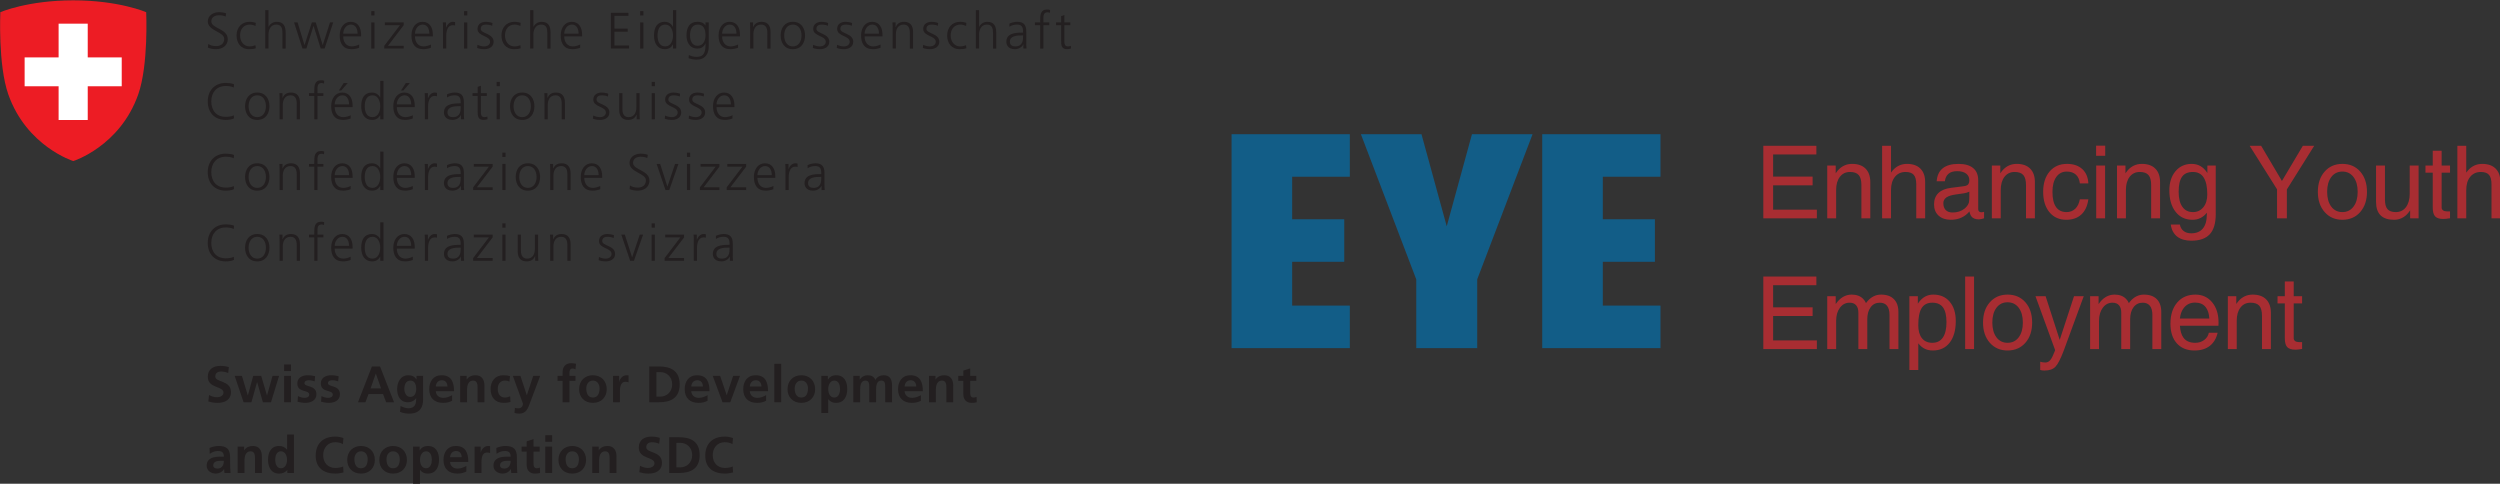 <?xml version="1.0" encoding="UTF-8" standalone="no"?>
<!-- Created with Inkscape (http://www.inkscape.org/) -->

<svg
   version="1.1"
   id="svg10311"
   width="360.827"
   height="69.815"
   viewBox="0 0 360.827 69.815"
   xml:space="preserve"
   xmlns="http://www.w3.org/2000/svg"
   xmlns:svg="http://www.w3.org/2000/svg"><rect x="0" y="0" width="360.827" height="69.815" fill="#333333" stroke="none"/><defs
     id="defs10315"><clipPath
       clipPathUnits="userSpaceOnUse"
       id="clipPath10595"><path
         d="M 0,0 H 1567 V 707 H 0 Z"
         id="path10593" /></clipPath><clipPath
       clipPathUnits="userSpaceOnUse"
       id="clipPath10601"><path
         d="M 0,707.324 V 472.168 h 214.125 v 235.156 z"
         id="path10599" /></clipPath></defs><g
     id="g10319"
     transform="matrix(1.333,0,0,-1.333,56.753,88.665)"><g
       id="g10321"
       transform="matrix(0.074,0,0,0.074,-42.565,14.137)"><path
         d="m 304.574,643.426 c 3.078,-1.953 6.676,-3.074 11.551,-3.074 6.453,0 11.777,3.3 11.777,10.726 0,10.274 -24,11.551 -24,25.274 0,8.406 7.348,13.648 16.578,13.648 2.547,0 6.668,-0.371 10.274,-1.719 l -0.828,-4.726 c -2.328,1.273 -6,1.949 -9.524,1.949 -5.402,0 -11.328,-2.25 -11.328,-9 0,-10.496 24.004,-10.578 24.004,-25.879 0,-10.57 -9.074,-14.777 -17.18,-14.777 -5.097,0 -9.07,1.054 -11.843,2.257 l 0.519,5.321"
         style="fill:#231f20;fill-opacity:1;fill-rule:nonzero;stroke:none"
         id="path10323" /><path
         d="m 373.727,669.902 c -2.551,1.121 -5.625,1.953 -8.176,1.953 -9.223,0 -14.399,-6.679 -14.399,-15.976 0,-8.703 5.25,-15.977 13.871,-15.977 3.004,0 5.778,0.676 8.629,1.731 l 0.45,-4.43 c -3.223,-1.125 -6.227,-1.355 -9.825,-1.355 -12.304,0 -18.3,9.375 -18.3,20.031 0,11.777 7.574,20.023 18.898,20.023 4.578,0 7.879,-1.05 9.227,-1.5 l -0.375,-4.5"
         style="fill:#231f20;fill-opacity:1;fill-rule:nonzero;stroke:none"
         id="path10325" /><path
         d="m 387.98,693.004 h 4.719 v -24.449 h 0.153 c 2.023,4.199 6.3,7.347 11.925,7.347 10.274,0 13.051,-6.824 13.051,-16.273 v -22.875 h -4.726 v 22.797 c 0,6.601 -1.274,12.304 -9.079,12.304 -8.398,0 -11.324,-7.949 -11.324,-14.628 v -20.473 h -4.719 v 56.25"
         style="fill:#231f20;fill-opacity:1;fill-rule:nonzero;stroke:none"
         id="path10327" /><path
         d="m 474.824,636.754 h -5.699 l -10.422,33.074 h -0.152 l -10.426,-33.074 h -5.703 L 430.129,675 h 5.176 l 10.047,-33.07 H 445.5 L 456.152,675 h 5.7 l 10.121,-33.07 h 0.152 L 482.699,675 h 4.723 l -12.598,-38.246"
         style="fill:#231f20;fill-opacity:1;fill-rule:nonzero;stroke:none"
         id="path10329" /><path
         d="m 525.371,637.953 c -3.297,-1.351 -7.574,-2.105 -11.094,-2.105 -12.675,0 -17.402,8.554 -17.402,20.031 0,11.699 6.445,20.023 16.125,20.023 10.801,0 15.223,-8.699 15.223,-18.972 v -2.399 h -26.172 c 0,-8.105 4.347,-14.629 12.597,-14.629 3.45,0 8.477,1.426 10.723,2.852 z m -2.324,20.625 c 0,6.676 -2.695,13.277 -9.746,13.277 -6.977,0 -11.25,-6.976 -11.25,-13.277 h 20.996"
         style="fill:#231f20;fill-opacity:1;fill-rule:nonzero;stroke:none"
         id="path10331" /><path
         d="m 547.797,685.207 h -4.719 v 6.297 h 4.719 z M 543.078,675 h 4.719 v -38.246 h -4.719 V 675"
         style="fill:#231f20;fill-opacity:1;fill-rule:nonzero;stroke:none"
         id="path10333" /><path
         d="m 562.051,640.727 23.023,30.226 H 562.949 V 675 h 27.598 v -4.047 l -23.024,-30.152 h 23.024 v -4.047 h -28.496 v 3.973"
         style="fill:#231f20;fill-opacity:1;fill-rule:nonzero;stroke:none"
         id="path10335" /><path
         d="m 630.371,637.953 c -3.301,-1.351 -7.578,-2.105 -11.098,-2.105 -12.675,0 -17.402,8.554 -17.402,20.031 0,11.699 6.449,20.023 16.129,20.023 10.801,0 15.223,-8.699 15.223,-18.972 v -2.399 h -26.176 c 0,-8.105 4.351,-14.629 12.601,-14.629 3.45,0 8.477,1.426 10.723,2.852 z m -2.324,20.625 c 0,6.676 -2.699,13.277 -9.75,13.277 -6.977,0 -11.25,-6.976 -11.25,-13.277 h 21"
         style="fill:#231f20;fill-opacity:1;fill-rule:nonzero;stroke:none"
         id="path10337" /><path
         d="m 648.078,666.457 c 0,4.195 0,5.77 -0.305,8.543 h 4.727 v -7.344 h 0.148 c 1.727,4.274 4.95,8.246 9.825,8.246 1.125,0 2.48,-0.222 3.3,-0.449 v -4.949 c -0.972,0.297 -2.246,0.449 -3.449,0.449 -7.5,0 -9.527,-8.398 -9.527,-15.301 v -18.898 h -4.719 v 29.703"
         style="fill:#231f20;fill-opacity:1;fill-rule:nonzero;stroke:none"
         id="path10339" /><path
         d="m 683.625,685.207 h -4.727 v 6.297 h 4.727 z M 678.898,675 h 4.727 v -38.246 h -4.727 V 675"
         style="fill:#231f20;fill-opacity:1;fill-rule:nonzero;stroke:none"
         id="path10341" /><path
         d="m 698.473,642.305 c 2.847,-1.426 6.297,-2.403 9.976,-2.403 4.5,0 8.477,2.477 8.477,6.825 0,9.074 -18.379,7.648 -18.379,18.75 0,7.578 6.152,10.425 12.449,10.425 2.027,0 6.074,-0.449 9.453,-1.722 l -0.453,-4.125 c -2.476,1.125 -5.851,1.8 -8.473,1.8 -4.878,0 -8.25,-1.503 -8.25,-6.378 0,-7.129 18.829,-6.223 18.829,-18.75 0,-8.098 -7.579,-10.879 -13.356,-10.879 -3.676,0 -7.348,0.457 -10.726,1.808 l 0.453,4.649"
         style="fill:#231f20;fill-opacity:1;fill-rule:nonzero;stroke:none"
         id="path10343" /><path
         d="m 761.32,669.902 c -2.55,1.121 -5.625,1.953 -8.175,1.953 -9.227,0 -14.403,-6.679 -14.403,-15.976 0,-8.703 5.254,-15.977 13.875,-15.977 3,0 5.774,0.676 8.625,1.731 l 0.449,-4.43 c -3.222,-1.125 -6.222,-1.355 -9.824,-1.355 -12.297,0 -18.301,9.375 -18.301,20.031 0,11.777 7.579,20.023 18.907,20.023 4.57,0 7.871,-1.05 9.218,-1.5 l -0.371,-4.5"
         style="fill:#231f20;fill-opacity:1;fill-rule:nonzero;stroke:none"
         id="path10345" /><path
         d="m 775.566,693.004 h 4.727 v -24.449 h 0.148 c 2.032,4.199 6.309,7.347 11.934,7.347 10.273,0 13.047,-6.824 13.047,-16.273 v -22.875 h -4.727 v 22.797 c 0,6.601 -1.269,12.304 -9.074,12.304 -8.406,0 -11.328,-7.949 -11.328,-14.628 v -20.473 h -4.727 v 56.25"
         style="fill:#231f20;fill-opacity:1;fill-rule:nonzero;stroke:none"
         id="path10347" /><path
         d="m 848.77,637.953 c -3.301,-1.351 -7.579,-2.105 -11.102,-2.105 -12.676,0 -17.402,8.554 -17.402,20.031 0,11.699 6.453,20.023 16.132,20.023 10.801,0 15.215,-8.699 15.215,-18.972 v -2.399 h -26.172 c 0,-8.105 4.356,-14.629 12.598,-14.629 3.457,0 8.477,1.426 10.731,2.852 z m -2.332,20.625 c 0,6.676 -2.696,13.277 -9.747,13.277 -6.972,0 -11.25,-6.976 -11.25,-13.277 h 20.997"
         style="fill:#231f20;fill-opacity:1;fill-rule:nonzero;stroke:none"
         id="path10349" /><path
         d="m 893.703,689.102 h 25.645 v -4.497 h -20.469 v -18.679 h 19.414 v -4.5 H 898.879 V 641.25 h 21.367 v -4.496 h -26.543 v 52.348"
         style="fill:#231f20;fill-opacity:1;fill-rule:nonzero;stroke:none"
         id="path10351" /><path
         d="m 941.242,685.207 h -4.726 v 6.297 h 4.726 z M 936.516,675 h 4.726 v -38.246 h -4.726 V 675"
         style="fill:#231f20;fill-opacity:1;fill-rule:nonzero;stroke:none"
         id="path10353" /><path
         d="m 989.316,636.754 h -4.726 v 6.074 h -0.145 c -2.558,-4.875 -6.445,-6.98 -11.933,-6.98 -10.489,0 -15.742,8.703 -15.742,20.031 0,11.621 4.492,20.023 15.742,20.023 7.5,0 11.25,-5.472 11.933,-7.347 h 0.145 v 24.449 h 4.726 z m -16.043,3.148 c 8.399,0 11.317,9.004 11.317,15.977 0,6.973 -2.918,15.976 -11.317,15.976 -9.003,0 -11.328,-8.554 -11.328,-15.976 0,-7.426 2.325,-15.977 11.328,-15.977"
         style="fill:#231f20;fill-opacity:1;fill-rule:nonzero;stroke:none"
         id="path10355" /><path
         d="m 1036.87,639.902 c 0,-10.648 -4.8,-19.351 -17.92,-19.351 -5.03,0 -9.6,1.426 -11.56,2.027 l 0.38,4.727 c 2.93,-1.504 7.12,-2.707 11.25,-2.707 12.15,0 13.2,8.855 13.2,19.656 h -0.15 c -2.55,-5.551 -6.75,-7.5 -11.63,-7.5 -12.23,0 -16.11,10.648 -16.11,19.125 0,11.621 4.49,20.023 15.74,20.023 5.1,0 8.4,-0.672 11.93,-5.25 h 0.14 V 675 h 4.73 z m -16.35,0.899 c 8.55,0 11.62,8.105 11.62,15.078 0,9.223 -2.69,15.976 -11.32,15.976 -8.99,0 -11.33,-8.554 -11.33,-15.976 0,-7.5 3,-15.078 11.03,-15.078"
         style="fill:#231f20;fill-opacity:1;fill-rule:nonzero;stroke:none"
         id="path10357" /><path
         d="m 1079.78,637.953 c -3.3,-1.351 -7.58,-2.105 -11.12,-2.105 -12.67,0 -17.39,8.554 -17.39,20.031 0,11.699 6.46,20.023 16.12,20.023 10.81,0 15.23,-8.699 15.23,-18.972 v -2.399 h -26.17 c 0,-8.105 4.34,-14.629 12.59,-14.629 3.45,0 8.48,1.426 10.74,2.852 z m -2.34,20.625 c 0,6.676 -2.7,13.277 -9.74,13.277 -6.99,0 -11.25,-6.976 -11.25,-13.277 h 20.99"
         style="fill:#231f20;fill-opacity:1;fill-rule:nonzero;stroke:none"
         id="path10359" /><path
         d="m 1097.47,666.008 c 0,2.918 0,5.922 -0.3,8.992 h 4.58 v -6.82 h 0.14 c 1.58,3.453 4.43,7.722 12.38,7.722 9.45,0 13.05,-6.304 13.05,-14.699 v -24.449 h -4.73 V 660 c 0,7.203 -2.54,11.855 -9.07,11.855 -8.63,0 -11.32,-7.578 -11.32,-13.957 v -21.144 h -4.73 v 29.254"
         style="fill:#231f20;fill-opacity:1;fill-rule:nonzero;stroke:none"
         id="path10361" /><path
         d="m 1159.94,675.902 c 12.38,0 17.85,-9.597 17.85,-20.023 0,-10.426 -5.47,-20.031 -17.85,-20.031 -12.37,0 -17.85,9.605 -17.85,20.031 0,10.426 5.48,20.023 17.85,20.023 z m 0,-36 c 8.26,0 12.68,7.129 12.68,15.977 0,8.848 -4.42,15.976 -12.68,15.976 -8.25,0 -12.67,-7.128 -12.67,-15.976 0,-8.848 4.42,-15.977 12.67,-15.977"
         style="fill:#231f20;fill-opacity:1;fill-rule:nonzero;stroke:none"
         id="path10363" /><path
         d="m 1189.64,642.305 c 2.85,-1.426 6.31,-2.403 9.98,-2.403 4.49,0 8.48,2.477 8.48,6.825 0,9.074 -18.38,7.648 -18.38,18.75 0,7.578 6.15,10.425 12.45,10.425 2.02,0 6.07,-0.449 9.44,-1.722 l -0.45,-4.125 c -2.47,1.125 -5.84,1.8 -8.47,1.8 -4.87,0 -8.24,-1.503 -8.24,-6.378 0,-7.129 18.82,-6.223 18.82,-18.75 0,-8.098 -7.57,-10.879 -13.36,-10.879 -3.67,0 -7.34,0.457 -10.72,1.808 l 0.45,4.649"
         style="fill:#231f20;fill-opacity:1;fill-rule:nonzero;stroke:none"
         id="path10365" /><path
         d="m 1224.66,642.305 c 2.85,-1.426 6.31,-2.403 9.98,-2.403 4.5,0 8.48,2.477 8.48,6.825 0,9.074 -18.38,7.648 -18.38,18.75 0,7.578 6.15,10.425 12.46,10.425 2.01,0 6.07,-0.449 9.44,-1.722 l -0.45,-4.125 c -2.47,1.125 -5.85,1.8 -8.48,1.8 -4.87,0 -8.25,-1.503 -8.25,-6.378 0,-7.129 18.83,-6.223 18.83,-18.75 0,-8.098 -7.58,-10.879 -13.35,-10.879 -3.68,0 -7.35,0.457 -10.73,1.808 l 0.45,4.649"
         style="fill:#231f20;fill-opacity:1;fill-rule:nonzero;stroke:none"
         id="path10367" /><path
         d="m 1288.27,637.953 c -3.3,-1.351 -7.57,-2.105 -11.11,-2.105 -12.68,0 -17.39,8.554 -17.39,20.031 0,11.699 6.45,20.023 16.12,20.023 10.8,0 15.22,-8.699 15.22,-18.972 v -2.399 h -26.17 c 0,-8.105 4.35,-14.629 12.6,-14.629 3.45,0 8.48,1.426 10.73,2.852 z m -2.33,20.625 c 0,6.676 -2.71,13.277 -9.75,13.277 -6.98,0 -11.25,-6.976 -11.25,-13.277 h 21"
         style="fill:#231f20;fill-opacity:1;fill-rule:nonzero;stroke:none"
         id="path10369" /><path
         d="m 1305.97,666.008 c 0,2.918 0,5.922 -0.29,8.992 h 4.57 v -6.82 h 0.15 c 1.56,3.453 4.42,7.722 12.37,7.722 9.45,0 13.05,-6.304 13.05,-14.699 v -24.449 h -4.73 V 660 c 0,7.203 -2.54,11.855 -9.07,11.855 -8.63,0 -11.32,-7.578 -11.32,-13.957 v -21.144 h -4.73 v 29.254"
         style="fill:#231f20;fill-opacity:1;fill-rule:nonzero;stroke:none"
         id="path10371" /><path
         d="m 1350.6,642.305 c 2.85,-1.426 6.29,-2.403 9.97,-2.403 4.5,0 8.47,2.477 8.47,6.825 0,9.074 -18.36,7.648 -18.36,18.75 0,7.578 6.14,10.425 12.44,10.425 2.03,0 6.07,-0.449 9.45,-1.722 l -0.45,-4.125 c -2.48,1.125 -5.85,1.8 -8.48,1.8 -4.87,0 -8.25,-1.503 -8.25,-6.378 0,-7.129 18.83,-6.223 18.83,-18.75 0,-8.098 -7.58,-10.879 -13.35,-10.879 -3.67,0 -7.35,0.457 -10.72,1.808 l 0.45,4.649"
         style="fill:#231f20;fill-opacity:1;fill-rule:nonzero;stroke:none"
         id="path10373" /><path
         d="m 1413.45,669.902 c -2.56,1.121 -5.63,1.953 -8.18,1.953 -9.22,0 -14.4,-6.679 -14.4,-15.976 0,-8.703 5.26,-15.977 13.87,-15.977 3.01,0 5.78,0.676 8.63,1.731 l 0.45,-4.43 c -3.22,-1.125 -6.23,-1.355 -9.82,-1.355 -12.31,0 -18.3,9.375 -18.3,20.031 0,11.777 7.57,20.023 18.89,20.023 4.58,0 7.88,-1.05 9.23,-1.5 l -0.37,-4.5"
         style="fill:#231f20;fill-opacity:1;fill-rule:nonzero;stroke:none"
         id="path10375" /><path
         d="m 1427.69,693.004 h 4.72 v -24.449 h 0.16 c 2.02,4.199 6.29,7.347 11.91,7.347 10.28,0 13.06,-6.824 13.06,-16.273 v -22.875 h -4.73 v 22.797 c 0,6.601 -1.28,12.304 -9.07,12.304 -8.4,0 -11.33,-7.949 -11.33,-14.628 v -20.473 h -4.72 v 56.25"
         style="fill:#231f20;fill-opacity:1;fill-rule:nonzero;stroke:none"
         id="path10377" /><path
         d="m 1497.22,642.898 h -0.16 c -2.09,-4.566 -7.42,-7.05 -12.15,-7.05 -10.87,0 -12.59,7.355 -12.59,10.8 0,12.829 13.65,13.43 23.55,13.43 h 0.9 v 1.953 c 0,6.524 -2.32,9.824 -8.7,9.824 -3.98,0 -7.73,-0.902 -11.25,-3.152 v 4.578 c 2.92,1.422 7.88,2.621 11.25,2.621 9.44,0 13.43,-4.269 13.43,-14.254 v -16.875 c 0,-3.07 0,-5.398 0.37,-8.019 h -4.65 z m -0.45,13.125 h -1.35 c -8.18,0 -17.93,-0.816 -17.93,-9.218 0,-5.028 3.6,-6.903 7.95,-6.903 11.1,0 11.33,9.68 11.33,13.801 v 2.32"
         style="fill:#231f20;fill-opacity:1;fill-rule:nonzero;stroke:none"
         id="path10379" /><path
         d="m 1521.82,670.953 h -7.73 V 675 h 7.73 v 2.777 c 0,8.024 0.3,16.129 10.13,16.129 1.5,0 3.51,-0.226 4.42,-0.754 l -0.3,-4.125 c -0.98,0.524 -2.41,0.825 -3.75,0.825 -6.45,0 -5.78,-6.969 -5.78,-11.551 V 675 h 8.63 v -4.047 h -8.63 v -34.199 h -4.72 v 34.199"
         style="fill:#231f20;fill-opacity:1;fill-rule:nonzero;stroke:none"
         id="path10381" /><path
         d="m 1565.92,670.953 h -8.7 v -24.75 c 0,-3.449 1.27,-6.301 5.1,-6.301 1.79,0 3,0.375 4.35,0.899 l 0.29,-3.899 c -1.12,-0.445 -3.44,-1.054 -5.77,-1.054 -8.4,0 -8.7,5.785 -8.7,12.754 v 22.351 h -7.5 V 675 h 7.5 v 9.227 l 4.73,1.652 V 675 h 8.7 v -4.047"
         style="fill:#231f20;fill-opacity:1;fill-rule:nonzero;stroke:none"
         id="path10383" /><path
         d="m 341.926,579.758 c -3.301,1.726 -8.024,2.25 -11.699,2.25 -13.575,0 -21.223,-9.602 -21.223,-22.574 0,-13.204 7.422,-22.579 21.223,-22.579 3.449,0 8.699,0.45 11.699,2.25 l 0.301,-4.496 c -2.852,-1.726 -8.7,-2.257 -12,-2.257 -16.5,0 -26.399,10.878 -26.399,27.082 0,15.898 10.195,27.07 26.399,27.07 3.074,0 9.3,-0.524 12,-1.945 l -0.301,-4.801"
         style="fill:#231f20;fill-opacity:1;fill-rule:nonzero;stroke:none"
         id="path10385" /><path
         d="m 376.273,572.406 c 12.379,0 17.852,-9.597 17.852,-20.023 0,-10.426 -5.473,-20.031 -17.852,-20.031 -12.375,0 -17.843,9.605 -17.843,20.031 0,10.426 5.468,20.023 17.843,20.023 z m 0,-36 c 8.25,0 12.676,7.129 12.676,15.977 0,8.847 -4.426,15.976 -12.676,15.976 -8.246,0 -12.675,-7.129 -12.675,-15.976 0,-8.848 4.429,-15.977 12.675,-15.977"
         style="fill:#231f20;fill-opacity:1;fill-rule:nonzero;stroke:none"
         id="path10387" /><path
         d="m 408.902,562.508 c 0,2.922 0,5.926 -0.297,8.996 h 4.571 v -6.82 h 0.148 c 1.578,3.449 4.43,7.722 12.379,7.722 9.449,0 13.047,-6.304 13.047,-14.699 v -24.449 h -4.727 v 23.246 c 0,7.203 -2.546,11.855 -9.07,11.855 -8.625,0 -11.328,-7.578 -11.328,-13.957 v -21.144 h -4.723 v 29.25"
         style="fill:#231f20;fill-opacity:1;fill-rule:nonzero;stroke:none"
         id="path10389" /><path
         d="m 459.68,567.457 h -7.727 v 4.047 h 7.727 v 2.777 c 0,8.024 0.297,16.129 10.121,16.129 1.5,0 3.523,-0.226 4.429,-0.754 l -0.304,-4.125 c -0.977,0.524 -2.403,0.824 -3.75,0.824 -6.449,0 -5.778,-6.972 -5.778,-11.55 v -3.301 h 8.629 v -4.047 h -8.629 v -34.199 h -4.718 v 34.199"
         style="fill:#231f20;fill-opacity:1;fill-rule:nonzero;stroke:none"
         id="path10391" /><path
         d="m 512.926,534.457 c -3.301,-1.352 -7.574,-2.105 -11.098,-2.105 -12.676,0 -17.402,8.554 -17.402,20.031 0,11.699 6.449,20.023 16.121,20.023 10.801,0 15.23,-8.699 15.23,-18.972 v -2.399 h -26.175 c 0,-8.105 4.347,-14.629 12.597,-14.629 3.449,0 8.477,1.426 10.727,2.852 z m -2.324,20.625 c 0,6.676 -2.7,13.277 -9.75,13.277 -6.973,0 -11.25,-6.976 -11.25,-13.277 z m -7.875,31.195 h 5.925 l -9.453,-10.793 h -3.445 l 6.973,10.793"
         style="fill:#231f20;fill-opacity:1;fill-rule:nonzero;stroke:none"
         id="path10393" /><path
         d="m 560.93,533.258 h -4.727 v 6.074 h -0.152 c -2.551,-4.875 -6.449,-6.98 -11.926,-6.98 -10.5,0 -15.75,8.703 -15.75,20.031 0,11.621 4.5,20.023 15.75,20.023 7.5,0 11.25,-5.472 11.926,-7.347 h 0.152 v 24.449 h 4.727 z m -16.055,3.148 c 8.398,0 11.328,9.004 11.328,15.977 0,6.972 -2.93,15.976 -11.328,15.976 -9,0 -11.324,-8.554 -11.324,-15.976 0,-7.426 2.324,-15.977 11.324,-15.977"
         style="fill:#231f20;fill-opacity:1;fill-rule:nonzero;stroke:none"
         id="path10395" /><path
         d="m 603.824,534.457 c -3.301,-1.352 -7.574,-2.105 -11.097,-2.105 -12.676,0 -17.403,8.554 -17.403,20.031 0,11.699 6.449,20.023 16.121,20.023 10.801,0 15.231,-8.699 15.231,-18.972 v -2.399 H 580.5 c 0,-8.105 4.348,-14.629 12.598,-14.629 3.449,0 8.476,1.426 10.726,2.852 z m -2.324,20.625 c 0,6.676 -2.699,13.277 -9.75,13.277 -6.973,0 -11.25,-6.976 -11.25,-13.277 z m -7.875,31.195 h 5.926 l -9.453,-10.793 h -3.446 l 6.973,10.793"
         style="fill:#231f20;fill-opacity:1;fill-rule:nonzero;stroke:none"
         id="path10397" /><path
         d="m 621.523,562.961 c 0,4.195 0,5.769 -0.296,8.543 h 4.722 v -7.344 h 0.156 c 1.719,4.274 4.946,8.246 9.825,8.246 1.121,0 2.468,-0.222 3.3,-0.449 v -4.949 c -0.976,0.297 -2.257,0.449 -3.453,0.449 -7.5,0 -9.527,-8.398 -9.527,-15.301 v -18.898 h -4.727 v 29.703"
         style="fill:#231f20;fill-opacity:1;fill-rule:nonzero;stroke:none"
         id="path10399" /><path
         d="m 674.328,539.402 h -0.156 c -2.102,-4.566 -7.422,-7.05 -12.149,-7.05 -10.875,0 -12.597,7.355 -12.597,10.8 0,12.828 13.652,13.43 23.547,13.43 h 0.906 v 1.953 c 0,6.524 -2.332,9.824 -8.703,9.824 -3.973,0 -7.723,-0.902 -11.25,-3.152 v 4.578 c 2.922,1.422 7.871,2.621 11.25,2.621 9.449,0 13.422,-4.273 13.422,-14.254 v -16.875 c 0,-3.07 0,-5.398 0.379,-8.019 h -4.649 z m -0.449,13.125 h -1.356 c -8.175,0 -17.921,-0.816 -17.921,-9.218 0,-5.028 3.597,-6.903 7.949,-6.903 11.097,0 11.328,9.68 11.328,13.801 v 2.32"
         style="fill:#231f20;fill-opacity:1;fill-rule:nonzero;stroke:none"
         id="path10401" /><path
         d="m 712.199,567.457 h -8.703 v -24.75 c 0,-3.449 1.281,-6.301 5.102,-6.301 1.804,0 3.004,0.375 4.351,0.899 l 0.297,-3.899 c -1.121,-0.445 -3.449,-1.054 -5.773,-1.054 -8.399,0 -8.703,5.781 -8.703,12.753 v 22.352 h -7.5 v 4.047 h 7.5 v 9.226 l 4.726,1.653 v -10.879 h 8.703 v -4.047"
         style="fill:#231f20;fill-opacity:1;fill-rule:nonzero;stroke:none"
         id="path10403" /><path
         d="m 731.25,581.711 h -4.727 v 6.297 h 4.727 z m -4.727,-10.207 h 4.727 v -38.246 h -4.727 v 38.246"
         style="fill:#231f20;fill-opacity:1;fill-rule:nonzero;stroke:none"
         id="path10405" /><path
         d="m 763.957,572.406 c 12.363,0 17.84,-9.597 17.84,-20.023 0,-10.426 -5.477,-20.031 -17.84,-20.031 -12.383,0 -17.852,9.605 -17.852,20.031 0,10.426 5.469,20.023 17.852,20.023 z m 0,-36 c 8.242,0 12.664,7.129 12.664,15.977 0,8.847 -4.422,15.976 -12.664,15.976 -8.262,0 -12.676,-7.129 -12.676,-15.976 0,-8.848 4.414,-15.977 12.676,-15.977"
         style="fill:#231f20;fill-opacity:1;fill-rule:nonzero;stroke:none"
         id="path10407" /><path
         d="m 796.574,562.508 c 0,2.922 0,5.926 -0.293,8.996 h 4.571 v -6.82 h 0.156 c 1.562,3.449 4.414,7.722 12.363,7.722 9.453,0 13.055,-6.304 13.055,-14.699 v -24.449 h -4.727 v 23.246 c 0,7.203 -2.547,11.855 -9.07,11.855 -8.633,0 -11.328,-7.578 -11.328,-13.957 v -21.144 h -4.727 v 29.25"
         style="fill:#231f20;fill-opacity:1;fill-rule:nonzero;stroke:none"
         id="path10409" /><path
         d="m 867.902,538.809 c 2.852,-1.426 6.297,-2.403 9.969,-2.403 4.504,0 8.477,2.477 8.477,6.824 0,9.075 -18.368,7.649 -18.368,18.75 0,7.579 6.141,10.426 12.442,10.426 2.031,0 6.074,-0.449 9.453,-1.722 l -0.449,-4.125 c -2.481,1.125 -5.852,1.8 -8.477,1.8 -4.875,0 -8.254,-1.504 -8.254,-6.379 0,-7.128 18.828,-6.222 18.828,-18.75 0,-8.097 -7.578,-10.878 -13.347,-10.878 -3.672,0 -7.356,0.457 -10.723,1.808 l 0.449,4.649"
         style="fill:#231f20;fill-opacity:1;fill-rule:nonzero;stroke:none"
         id="path10411" /><path
         d="m 935.695,542.258 c 0,-2.926 0,-5.926 0.301,-9 h -4.578 v 6.824 h -0.137 c -1.582,-3.449 -4.433,-7.73 -12.383,-7.73 -9.453,0 -13.046,6.304 -13.046,14.707 v 24.445 h 4.726 v -23.246 c 0,-7.203 2.539,-11.852 9.07,-11.852 8.625,0 11.321,7.578 11.321,13.949 v 21.149 h 4.726 v -29.246"
         style="fill:#231f20;fill-opacity:1;fill-rule:nonzero;stroke:none"
         id="path10413" /><path
         d="m 958.117,581.711 h -4.726 v 6.297 h 4.726 z m -4.726,-10.207 h 4.726 v -38.246 h -4.726 v 38.246"
         style="fill:#231f20;fill-opacity:1;fill-rule:nonzero;stroke:none"
         id="path10415" /><path
         d="m 972.969,538.809 c 2.851,-1.426 6.301,-2.403 9.972,-2.403 4.512,0 8.477,2.477 8.477,6.824 0,9.075 -18.371,7.649 -18.371,18.75 0,7.579 6.144,10.426 12.453,10.426 2.02,0 6.074,-0.449 9.453,-1.722 l -0.449,-4.125 c -2.481,1.125 -5.859,1.8 -8.477,1.8 -4.882,0 -8.261,-1.504 -8.261,-6.379 0,-7.128 18.828,-6.222 18.828,-18.75 0,-8.097 -7.578,-10.878 -13.34,-10.878 -3.684,0 -7.363,0.457 -10.734,1.808 l 0.449,4.649"
         style="fill:#231f20;fill-opacity:1;fill-rule:nonzero;stroke:none"
         id="path10417" /><path
         d="m 1008,538.809 c 2.85,-1.426 6.3,-2.403 9.97,-2.403 4.5,0 8.48,2.477 8.48,6.824 0,9.075 -18.37,7.649 -18.37,18.75 0,7.579 6.14,10.426 12.44,10.426 2.03,0 6.07,-0.449 9.45,-1.722 l -0.45,-4.125 c -2.48,1.125 -5.85,1.8 -8.47,1.8 -4.88,0 -8.26,-1.504 -8.26,-6.379 0,-7.128 18.83,-6.222 18.83,-18.75 0,-8.097 -7.58,-10.878 -13.35,-10.878 -3.67,0 -7.35,0.457 -10.72,1.808 l 0.45,4.649"
         style="fill:#231f20;fill-opacity:1;fill-rule:nonzero;stroke:none"
         id="path10419" /><path
         d="m 1071.59,534.457 c -3.3,-1.352 -7.57,-2.105 -11.09,-2.105 -12.68,0 -17.4,8.554 -17.4,20.031 0,11.699 6.44,20.023 16.12,20.023 10.8,0 15.23,-8.699 15.23,-18.972 v -2.399 h -26.18 c 0,-8.105 4.35,-14.629 12.6,-14.629 3.46,0 8.48,1.426 10.72,2.852 z m -2.32,20.625 c 0,6.676 -2.7,13.277 -9.75,13.277 -6.97,0 -11.25,-6.976 -11.25,-13.277 h 21"
         style="fill:#231f20;fill-opacity:1;fill-rule:nonzero;stroke:none"
         id="path10421" /><path
         d="m 341.926,476.25 c -3.301,1.727 -8.024,2.25 -11.699,2.25 -13.575,0 -21.223,-9.598 -21.223,-22.574 0,-13.203 7.422,-22.578 21.223,-22.578 3.449,0 8.699,0.453 11.699,2.254 l 0.301,-4.5 c -2.852,-1.727 -8.7,-2.254 -12,-2.254 -16.5,0 -26.399,10.879 -26.399,27.078 0,15.902 10.195,27.074 26.399,27.074 3.074,0 9.3,-0.523 12,-1.945 l -0.301,-4.805"
         style="fill:#231f20;fill-opacity:1;fill-rule:nonzero;stroke:none"
         id="path10423" /><path
         d="m 376.273,468.902 c 12.379,0 17.852,-9.601 17.852,-20.023 0,-10.426 -5.473,-20.031 -17.852,-20.031 -12.375,0 -17.843,9.605 -17.843,20.031 0,10.422 5.468,20.023 17.843,20.023 z m 0,-36.004 c 8.25,0 12.676,7.129 12.676,15.981 0,8.844 -4.426,15.973 -12.676,15.973 -8.246,0 -12.675,-7.129 -12.675,-15.973 0,-8.852 4.429,-15.981 12.675,-15.981"
         style="fill:#231f20;fill-opacity:1;fill-rule:nonzero;stroke:none"
         id="path10425" /><path
         d="m 408.902,459.004 c 0,2.922 0,5.922 -0.297,8.996 h 4.571 v -6.824 h 0.148 c 1.578,3.453 4.43,7.726 12.379,7.726 9.449,0 13.047,-6.304 13.047,-14.703 V 429.75 h -4.727 V 453 c 0,7.199 -2.546,11.852 -9.07,11.852 -8.625,0 -11.328,-7.579 -11.328,-13.954 V 429.75 h -4.723 v 29.254"
         style="fill:#231f20;fill-opacity:1;fill-rule:nonzero;stroke:none"
         id="path10427" /><path
         d="m 459.68,463.949 h -7.727 V 468 h 7.727 v 2.777 c 0,8.024 0.297,16.125 10.121,16.125 1.5,0 3.523,-0.222 4.429,-0.75 l -0.304,-4.125 c -0.977,0.524 -2.403,0.825 -3.75,0.825 -6.449,0 -5.778,-6.973 -5.778,-11.551 V 468 h 8.629 v -4.051 h -8.629 V 429.75 h -4.718 v 34.199"
         style="fill:#231f20;fill-opacity:1;fill-rule:nonzero;stroke:none"
         id="path10429" /><path
         d="m 512.926,430.953 c -3.301,-1.355 -7.574,-2.105 -11.098,-2.105 -12.676,0 -17.402,8.554 -17.402,20.031 0,11.699 6.449,20.023 16.121,20.023 10.801,0 15.23,-8.703 15.23,-18.976 v -2.399 h -26.175 c 0,-8.101 4.347,-14.629 12.597,-14.629 3.449,0 8.477,1.43 10.727,2.856 z m -2.324,20.625 c 0,6.676 -2.7,13.274 -9.75,13.274 -6.973,0 -11.25,-6.977 -11.25,-13.274 h 21"
         style="fill:#231f20;fill-opacity:1;fill-rule:nonzero;stroke:none"
         id="path10431" /><path
         d="m 560.93,429.75 h -4.727 v 6.074 h -0.152 c -2.551,-4.871 -6.449,-6.976 -11.926,-6.976 -10.5,0 -15.75,8.703 -15.75,20.031 0,11.621 4.5,20.023 15.75,20.023 7.5,0 11.25,-5.476 11.926,-7.351 h 0.152 V 486 h 4.727 z m -16.055,3.148 c 8.398,0 11.328,9.004 11.328,15.981 0,6.969 -2.93,15.973 -11.328,15.973 -9,0 -11.324,-8.551 -11.324,-15.973 0,-7.43 2.324,-15.981 11.324,-15.981"
         style="fill:#231f20;fill-opacity:1;fill-rule:nonzero;stroke:none"
         id="path10433" /><path
         d="m 603.824,430.953 c -3.301,-1.355 -7.574,-2.105 -11.097,-2.105 -12.676,0 -17.403,8.554 -17.403,20.031 0,11.699 6.449,20.023 16.121,20.023 10.801,0 15.231,-8.703 15.231,-18.976 v -2.399 H 580.5 c 0,-8.101 4.348,-14.629 12.598,-14.629 3.449,0 8.476,1.43 10.726,2.856 z m -2.324,20.625 c 0,6.676 -2.699,13.274 -9.75,13.274 -6.973,0 -11.25,-6.977 -11.25,-13.274 h 21"
         style="fill:#231f20;fill-opacity:1;fill-rule:nonzero;stroke:none"
         id="path10435" /><path
         d="m 621.523,459.453 c 0,4.199 0,5.77 -0.296,8.547 h 4.722 v -7.348 h 0.156 c 1.719,4.274 4.946,8.25 9.825,8.25 1.121,0 2.468,-0.226 3.3,-0.449 V 463.5 c -0.976,0.301 -2.257,0.449 -3.453,0.449 -7.5,0 -9.527,-8.398 -9.527,-15.297 V 429.75 h -4.727 v 29.703"
         style="fill:#231f20;fill-opacity:1;fill-rule:nonzero;stroke:none"
         id="path10437" /><path
         d="m 674.328,435.898 h -0.156 c -2.102,-4.57 -7.422,-7.05 -12.149,-7.05 -10.875,0 -12.597,7.355 -12.597,10.8 0,12.829 13.652,13.43 23.547,13.43 h 0.906 v 1.949 c 0,6.524 -2.332,9.825 -8.703,9.825 -3.973,0 -7.723,-0.903 -11.25,-3.153 v 4.578 c 2.922,1.422 7.871,2.625 11.25,2.625 9.449,0 13.422,-4.273 13.422,-14.254 v -16.875 c 0,-3.07 0,-5.398 0.379,-8.023 h -4.649 z m -0.449,13.125 h -1.356 c -8.175,0 -17.921,-0.82 -17.921,-9.218 0,-5.032 3.597,-6.907 7.949,-6.907 11.097,0 11.328,9.68 11.328,13.801 v 2.324"
         style="fill:#231f20;fill-opacity:1;fill-rule:nonzero;stroke:none"
         id="path10439" /><path
         d="m 692.172,433.727 23.023,30.222 H 693.078 V 468 h 27.598 v -4.051 l -23.028,-30.148 h 23.028 v -4.051 h -28.504 v 3.977"
         style="fill:#231f20;fill-opacity:1;fill-rule:nonzero;stroke:none"
         id="path10441" /><path
         d="m 739.57,478.203 h -4.715 v 6.301 h 4.715 z M 734.855,468 h 4.715 v -38.25 h -4.715 V 468"
         style="fill:#231f20;fill-opacity:1;fill-rule:nonzero;stroke:none"
         id="path10443" /><path
         d="m 772.277,468.902 c 12.371,0 17.852,-9.601 17.852,-20.023 0,-10.426 -5.481,-20.031 -17.852,-20.031 -12.382,0 -17.851,9.605 -17.851,20.031 0,10.422 5.469,20.023 17.851,20.023 z m 0,-36.004 c 8.243,0 12.676,7.129 12.676,15.981 0,8.844 -4.433,15.973 -12.676,15.973 -8.261,0 -12.675,-7.129 -12.675,-15.973 0,-8.852 4.414,-15.981 12.675,-15.981"
         style="fill:#231f20;fill-opacity:1;fill-rule:nonzero;stroke:none"
         id="path10445" /><path
         d="m 804.895,459.004 c 0,2.922 0,5.922 -0.293,8.996 h 4.57 v -6.824 h 0.156 c 1.563,3.453 4.414,7.726 12.363,7.726 9.454,0 13.055,-6.304 13.055,-14.703 V 429.75 H 830.02 V 453 c 0,7.199 -2.547,11.852 -9.071,11.852 -8.633,0 -11.328,-7.579 -11.328,-13.954 V 429.75 h -4.726 v 29.254"
         style="fill:#231f20;fill-opacity:1;fill-rule:nonzero;stroke:none"
         id="path10447" /><path
         d="m 878.098,430.953 c -3.301,-1.355 -7.578,-2.105 -11.094,-2.105 -12.676,0 -17.402,8.554 -17.402,20.031 0,11.699 6.445,20.023 16.121,20.023 10.8,0 15.226,-8.703 15.226,-18.976 v -2.399 h -26.172 c 0,-8.101 4.344,-14.629 12.598,-14.629 3.457,0 8.477,1.43 10.723,2.856 z m -2.325,20.625 c 0,6.676 -2.695,13.274 -9.746,13.274 -6.972,0 -11.25,-6.977 -11.25,-13.274 h 20.996"
         style="fill:#231f20;fill-opacity:1;fill-rule:nonzero;stroke:none"
         id="path10449" /><path
         d="m 921.594,436.426 c 3.086,-1.953 6.679,-3.078 11.562,-3.078 6.446,0 11.766,3.3 11.766,10.73 0,10.274 -23.992,11.547 -23.992,25.274 0,8.402 7.343,13.648 16.562,13.648 2.559,0 6.68,-0.371 10.281,-1.723 l -0.828,-4.726 c -2.324,1.277 -5.996,1.949 -9.523,1.949 -5.399,0 -11.317,-2.25 -11.317,-8.996 0,-10.5 23.993,-10.578 23.993,-25.879 0,-10.574 -9.071,-14.777 -17.176,-14.777 -5.098,0 -9.074,1.054 -11.848,2.254 l 0.52,5.324"
         style="fill:#231f20;fill-opacity:1;fill-rule:nonzero;stroke:none"
         id="path10451" /><path
         d="m 979.121,429.75 h -5.547 L 960.598,468 h 5.175 l 10.575,-33.074 h 0.148 L 987.598,468 h 4.953 l -13.43,-38.25"
         style="fill:#231f20;fill-opacity:1;fill-rule:nonzero;stroke:none"
         id="path10453" /><path
         d="m 1009.72,478.203 h -4.73 v 6.301 h 4.73 z M 1004.99,468 h 4.73 v -38.25 h -4.73 V 468"
         style="fill:#231f20;fill-opacity:1;fill-rule:nonzero;stroke:none"
         id="path10455" /><path
         d="m 1023.98,433.727 23.01,30.222 h -22.11 V 468 h 27.59 v -4.051 l -23.02,-30.148 h 23.02 v -4.051 h -28.49 v 3.977"
         style="fill:#231f20;fill-opacity:1;fill-rule:nonzero;stroke:none"
         id="path10457" /><path
         d="m 1063.12,433.727 23.02,30.222 h -22.12 V 468 h 27.59 v -4.051 l -23.02,-30.148 h 23.02 v -4.051 h -28.49 v 3.977"
         style="fill:#231f20;fill-opacity:1;fill-rule:nonzero;stroke:none"
         id="path10459" /><path
         d="m 1131.45,430.953 c -3.31,-1.355 -7.58,-2.105 -11.11,-2.105 -12.67,0 -17.4,8.554 -17.4,20.031 0,11.699 6.45,20.023 16.13,20.023 10.81,0 15.22,-8.703 15.22,-18.976 v -2.399 h -26.17 c 0,-8.101 4.35,-14.629 12.59,-14.629 3.46,0 8.48,1.43 10.74,2.856 z m -2.34,20.625 c 0,6.676 -2.69,13.274 -9.74,13.274 -6.98,0 -11.25,-6.977 -11.25,-13.274 h 20.99"
         style="fill:#231f20;fill-opacity:1;fill-rule:nonzero;stroke:none"
         id="path10461" /><path
         d="m 1149.14,459.453 c 0,4.199 0,5.77 -0.3,8.547 h 4.73 v -7.348 h 0.15 c 1.72,4.274 4.94,8.25 9.83,8.25 1.12,0 2.47,-0.226 3.3,-0.449 V 463.5 c -0.98,0.301 -2.25,0.449 -3.46,0.449 -7.5,0 -9.52,-8.398 -9.52,-15.297 V 429.75 h -4.73 v 29.703"
         style="fill:#231f20;fill-opacity:1;fill-rule:nonzero;stroke:none"
         id="path10463" /><path
         d="m 1201.95,435.898 h -0.16 c -2.09,-4.57 -7.42,-7.05 -12.15,-7.05 -10.87,0 -12.6,7.355 -12.6,10.8 0,12.829 13.66,13.43 23.56,13.43 h 0.9 v 1.949 c 0,6.524 -2.33,9.825 -8.71,9.825 -3.97,0 -7.72,-0.903 -11.25,-3.153 v 4.578 c 2.92,1.422 7.89,2.625 11.25,2.625 9.45,0 13.43,-4.273 13.43,-14.254 v -16.875 c 0,-3.07 0,-5.398 0.37,-8.023 h -4.64 z m -0.45,13.125 h -1.35 c -8.19,0 -17.93,-0.82 -17.93,-9.218 0,-5.032 3.6,-6.907 7.95,-6.907 11.1,0 11.33,9.68 11.33,13.801 v 2.324"
         style="fill:#231f20;fill-opacity:1;fill-rule:nonzero;stroke:none"
         id="path10465" /><path
         d="m 341.926,372.754 c -3.301,1.726 -8.024,2.246 -11.699,2.246 -13.575,0 -21.223,-9.59 -21.223,-22.57 0,-13.203 7.422,-22.578 21.223,-22.578 3.449,0 8.699,0.449 11.699,2.257 l 0.301,-4.511 c -2.852,-1.719 -8.7,-2.246 -12,-2.246 -16.5,0 -26.399,10.878 -26.399,27.078 0,15.902 10.195,27.074 26.399,27.074 3.074,0 9.3,-0.52 12,-1.945 l -0.301,-4.805"
         style="fill:#231f20;fill-opacity:1;fill-rule:nonzero;stroke:none"
         id="path10467" /><path
         d="m 376.273,365.41 c 12.379,0 17.852,-9.609 17.852,-20.027 0,-10.422 -5.473,-20.031 -17.852,-20.031 -12.375,0 -17.843,9.609 -17.843,20.031 0,10.418 5.468,20.027 17.843,20.027 z m 0,-36.008 c 8.25,0 12.676,7.121 12.676,15.981 0,8.844 -4.426,15.972 -12.676,15.972 -8.246,0 -12.675,-7.128 -12.675,-15.972 0,-8.86 4.429,-15.981 12.675,-15.981"
         style="fill:#231f20;fill-opacity:1;fill-rule:nonzero;stroke:none"
         id="path10469" /><path
         d="m 408.902,355.508 c 0,2.918 0,5.918 -0.297,9.004 h 4.571 v -6.836 h 0.148 c 1.578,3.457 4.43,7.734 12.379,7.734 9.449,0 13.047,-6.308 13.047,-14.707 V 326.25 h -4.727 v 23.262 c 0,7.187 -2.546,11.843 -9.07,11.843 -8.625,0 -11.328,-7.578 -11.328,-13.953 V 326.25 h -4.723 v 29.258"
         style="fill:#231f20;fill-opacity:1;fill-rule:nonzero;stroke:none"
         id="path10471" /><path
         d="m 459.68,360.449 h -7.727 v 4.063 h 7.727 v 2.773 c 0,8.016 0.297,16.121 10.121,16.121 1.5,0 3.523,-0.222 4.429,-0.75 l -0.304,-4.121 c -0.977,0.516 -2.403,0.82 -3.75,0.82 -6.449,0 -5.778,-6.972 -5.778,-11.554 v -3.289 h 8.629 v -4.063 h -8.629 V 326.25 h -4.718 v 34.199"
         style="fill:#231f20;fill-opacity:1;fill-rule:nonzero;stroke:none"
         id="path10473" /><path
         d="m 512.926,327.461 c -3.301,-1.359 -7.574,-2.109 -11.098,-2.109 -12.676,0 -17.402,8.554 -17.402,20.031 0,11.699 6.449,20.027 16.121,20.027 10.801,0 15.23,-8.711 15.23,-18.984 v -2.403 h -26.175 c 0,-8.097 4.347,-14.621 12.597,-14.621 3.449,0 8.477,1.43 10.727,2.856 z m -2.324,20.625 c 0,6.672 -2.7,13.269 -9.75,13.269 -6.973,0 -11.25,-6.98 -11.25,-13.269 h 21"
         style="fill:#231f20;fill-opacity:1;fill-rule:nonzero;stroke:none"
         id="path10475" /><path
         d="m 560.93,326.25 h -4.727 v 6.074 h -0.152 c -2.551,-4.863 -6.449,-6.972 -11.926,-6.972 -10.5,0 -15.75,8.699 -15.75,20.031 0,11.629 4.5,20.027 15.75,20.027 7.5,0 11.25,-5.48 11.926,-7.355 h 0.152 V 382.5 h 4.727 z m -16.055,3.152 c 8.398,0 11.328,8.996 11.328,15.981 0,6.969 -2.93,15.972 -11.328,15.972 -9,0 -11.324,-8.554 -11.324,-15.972 0,-7.434 2.324,-15.981 11.324,-15.981"
         style="fill:#231f20;fill-opacity:1;fill-rule:nonzero;stroke:none"
         id="path10477" /><path
         d="m 603.824,327.461 c -3.301,-1.359 -7.574,-2.109 -11.097,-2.109 -12.676,0 -17.403,8.554 -17.403,20.031 0,11.699 6.449,20.027 16.121,20.027 10.801,0 15.231,-8.711 15.231,-18.984 v -2.403 H 580.5 c 0,-8.097 4.348,-14.621 12.598,-14.621 3.449,0 8.476,1.43 10.726,2.856 z m -2.324,20.625 c 0,6.672 -2.699,13.269 -9.75,13.269 -6.973,0 -11.25,-6.98 -11.25,-13.269 h 21"
         style="fill:#231f20;fill-opacity:1;fill-rule:nonzero;stroke:none"
         id="path10479" /><path
         d="m 621.523,355.957 c 0,4.199 0,5.77 -0.296,8.555 h 4.722 v -7.364 h 0.156 c 1.719,4.278 4.946,8.262 9.825,8.262 1.121,0 2.468,-0.234 3.3,-0.449 V 360 c -0.976,0.301 -2.257,0.449 -3.453,0.449 -7.5,0 -9.527,-8.398 -9.527,-15.293 V 326.25 h -4.727 v 29.707"
         style="fill:#231f20;fill-opacity:1;fill-rule:nonzero;stroke:none"
         id="path10481" /><path
         d="m 674.328,332.402 h -0.156 c -2.102,-4.57 -7.422,-7.05 -12.149,-7.05 -10.875,0 -12.597,7.355 -12.597,10.8 0,12.832 13.652,13.43 23.547,13.43 h 0.906 v 1.941 c 0,6.532 -2.332,9.832 -8.703,9.832 -3.973,0 -7.723,-0.906 -11.25,-3.152 v 4.57 c 2.922,1.426 7.871,2.637 11.25,2.637 9.449,0 13.422,-4.277 13.422,-14.258 v -16.875 c 0,-3.066 0,-5.39 0.379,-8.027 h -4.649 z m -0.449,13.125 h -1.356 c -8.175,0 -17.921,-0.82 -17.921,-9.218 0,-5.032 3.597,-6.907 7.949,-6.907 11.097,0 11.328,9.68 11.328,13.801 v 2.324"
         style="fill:#231f20;fill-opacity:1;fill-rule:nonzero;stroke:none"
         id="path10483" /><path
         d="m 692.172,330.234 23.023,30.215 h -22.117 v 4.063 h 27.598 v -4.063 l -23.028,-30.148 h 23.028 v -4.051 h -28.504 v 3.984"
         style="fill:#231f20;fill-opacity:1;fill-rule:nonzero;stroke:none"
         id="path10485" /><path
         d="m 739.57,374.707 h -4.715 v 6.301 h 4.715 z m -4.715,-10.195 h 4.715 V 326.25 h -4.715 v 38.262"
         style="fill:#231f20;fill-opacity:1;fill-rule:nonzero;stroke:none"
         id="path10487" /><path
         d="m 787.199,335.254 c 0,-2.93 0,-5.918 0.293,-9.004 h -4.57 v 6.836 h -0.149 c -1.57,-3.457 -4.421,-7.734 -12.371,-7.734 -9.453,0 -13.058,6.308 -13.058,14.707 v 24.453 h 4.726 V 341.25 c 0,-7.199 2.551,-11.848 9.075,-11.848 8.632,0 11.328,7.578 11.328,13.957 v 21.153 h 4.726 v -29.258"
         style="fill:#231f20;fill-opacity:1;fill-rule:nonzero;stroke:none"
         id="path10489" /><path
         d="m 804.895,355.508 c 0,2.918 0,5.918 -0.293,9.004 h 4.57 v -6.836 h 0.156 c 1.563,3.457 4.414,7.734 12.363,7.734 9.454,0 13.055,-6.308 13.055,-14.707 V 326.25 h -4.726 v 23.262 c 0,7.187 -2.547,11.843 -9.071,11.843 -8.633,0 -11.328,-7.578 -11.328,-13.953 V 326.25 h -4.726 v 29.258"
         style="fill:#231f20;fill-opacity:1;fill-rule:nonzero;stroke:none"
         id="path10491" /><path
         d="m 876.223,331.805 c 2.851,-1.422 6.308,-2.403 9.98,-2.403 4.492,0 8.477,2.473 8.477,6.828 0,9.071 -18.379,7.657 -18.379,18.75 0,7.579 6.152,10.43 12.449,10.43 2.023,0 6.074,-0.449 9.445,-1.73 l -0.449,-4.129 c -2.473,1.133 -5.84,1.804 -8.476,1.804 -4.864,0 -8.243,-1.503 -8.243,-6.375 0,-7.128 18.828,-6.23 18.828,-18.75 0,-8.105 -7.578,-10.878 -13.359,-10.878 -3.672,0 -7.344,0.449 -10.723,1.796 l 0.45,4.657"
         style="fill:#231f20;fill-opacity:1;fill-rule:nonzero;stroke:none"
         id="path10493" /><path
         d="m 927.453,326.25 h -5.547 l -12.988,38.262 h 5.176 l 10.586,-33.086 h 0.144 l 11.106,33.086 h 4.941 L 927.453,326.25"
         style="fill:#231f20;fill-opacity:1;fill-rule:nonzero;stroke:none"
         id="path10495" /><path
         d="m 958.039,374.707 h -4.726 v 6.301 h 4.726 z m -4.726,-10.195 h 4.726 V 326.25 h -4.726 v 38.262"
         style="fill:#231f20;fill-opacity:1;fill-rule:nonzero;stroke:none"
         id="path10497" /><path
         d="m 972.297,330.234 23.027,30.215 h -22.129 v 4.063 h 27.595 v -4.063 l -23.024,-30.148 h 23.024 v -4.051 h -28.493 v 3.984"
         style="fill:#231f20;fill-opacity:1;fill-rule:nonzero;stroke:none"
         id="path10499" /><path
         d="m 1014.97,355.957 c 0,4.199 0,5.77 -0.3,8.555 h 4.72 v -7.364 h 0.15 c 1.73,4.278 4.95,8.262 9.83,8.262 1.13,0 2.48,-0.234 3.3,-0.449 V 360 c -0.98,0.301 -2.25,0.449 -3.45,0.449 -7.5,0 -9.52,-8.398 -9.52,-15.293 V 326.25 h -4.73 v 29.707"
         style="fill:#231f20;fill-opacity:1;fill-rule:nonzero;stroke:none"
         id="path10501" /><path
         d="m 1067.77,332.402 h -0.15 c -2.1,-4.57 -7.42,-7.05 -12.15,-7.05 -10.87,0 -12.61,7.355 -12.61,10.8 0,12.832 13.66,13.43 23.56,13.43 h 0.9 v 1.941 c 0,6.532 -2.33,9.832 -8.69,9.832 -3.99,0 -7.74,-0.906 -11.25,-3.152 v 4.57 c 2.91,1.426 7.87,2.637 11.25,2.637 9.44,0 13.41,-4.277 13.41,-14.258 v -16.875 c 0,-3.066 0,-5.39 0.37,-8.027 h -4.64 z m -0.45,13.125 h -1.35 c -8.18,0 -17.93,-0.82 -17.93,-9.218 0,-5.032 3.61,-6.907 7.95,-6.907 11.11,0 11.33,9.68 11.33,13.801 v 2.324"
         style="fill:#231f20;fill-opacity:1;fill-rule:nonzero;stroke:none"
         id="path10503" /><path
         d="m 333.75,162.004 c -3.301,1.422 -6.973,2.254 -10.648,2.254 -3.598,0 -8.247,-1.582 -8.247,-7.285 0,-9.063 22.95,-5.246 22.95,-22.793 0,-11.473 -9.078,-15.821 -19.649,-15.821 -5.703,0 -8.254,0.743 -13.429,2.012 l 0.976,9.453 c 3.598,-1.953 7.727,-3.222 11.848,-3.222 3.972,0 9.301,2.031 9.301,6.757 0,9.973 -22.95,5.84 -22.95,23.164 0,11.7 9.078,15.977 18.301,15.977 4.496,0 8.695,-0.598 12.524,-1.875 l -0.977,-8.621"
         style="fill:#231f20;fill-opacity:1;fill-rule:nonzero;stroke:none"
         id="path10505" /><path
         d="m 343.203,157.871 h 10.645 l 8.554,-28.574 h 0.149 l 7.801,28.574 h 11.699 l 8.398,-28.574 h 0.153 l 8.023,28.574 h 9.598 l -11.844,-38.613 h -11.852 l -8.402,29.472 h -0.148 l -8.25,-29.472 H 356.25 l -13.047,38.613"
         style="fill:#231f20;fill-opacity:1;fill-rule:nonzero;stroke:none"
         id="path10507" /><path
         d="m 415.578,174.531 h 10.047 v -9.609 h -10.047 z m 0,-16.66 h 10.047 v -38.613 h -10.047 v 38.613"
         style="fill:#231f20;fill-opacity:1;fill-rule:nonzero;stroke:none"
         id="path10509" /><path
         d="m 460.273,149.785 c -3.07,1.047 -5.32,1.641 -8.992,1.641 -2.707,0 -5.929,-0.977 -5.929,-4.278 0,-6.152 17.476,-2.246 17.476,-16.191 0,-9.004 -8.027,-12.598 -16.203,-12.598 -3.82,0 -7.723,0.664 -11.398,1.641 l 0.597,8.254 c 3.153,-1.574 6.453,-2.551 9.899,-2.551 2.554,0 6.601,0.977 6.601,4.727 0,7.578 -17.469,2.402 -17.469,16.347 0,8.321 7.274,12 15.145,12 4.727,0 7.805,-0.75 10.953,-1.425 l -0.68,-7.567"
         style="fill:#231f20;fill-opacity:1;fill-rule:nonzero;stroke:none"
         id="path10511" /><path
         d="m 494.699,149.785 c -3.074,1.047 -5.324,1.641 -8.996,1.641 -2.703,0 -5.926,-0.977 -5.926,-4.278 0,-6.152 17.473,-2.246 17.473,-16.191 0,-9.004 -8.027,-12.598 -16.199,-12.598 -3.824,0 -7.727,0.664 -11.403,1.641 l 0.602,8.254 c 3.148,-1.574 6.449,-2.551 9.898,-2.551 2.551,0 6.602,0.977 6.602,4.727 0,7.578 -17.473,2.402 -17.473,16.347 0,8.321 7.278,12 15.149,12 4.726,0 7.801,-0.75 10.949,-1.425 l -0.676,-7.567"
         style="fill:#231f20;fill-opacity:1;fill-rule:nonzero;stroke:none"
         id="path10513" /><path
         d="m 544.047,171.602 h 11.851 l 20.551,-52.344 h -11.625 l -4.5,11.992 h -21.222 l -4.579,-11.992 h -10.875 z m 5.777,-10.5 h -0.152 l -7.57,-21.598 h 15.3 l -7.578,21.598"
         style="fill:#231f20;fill-opacity:1;fill-rule:nonzero;stroke:none"
         id="path10515" /><path
         d="m 618.898,157.871 v -34.863 c 0,-10.508 -4.199,-20.41 -20.402,-20.41 -3.973,0 -8.551,0.605 -13.348,2.636 l 0.825,8.543 c 3.074,-1.648 8.101,-3.367 11.25,-3.367 11.097,0 11.625,8.32 11.625,15 h -0.153 c -1.875,-3.301 -6.371,-6.152 -11.996,-6.152 -11.402,0 -15.75,9.14 -15.75,19.492 0,9.297 4.797,20.027 16.348,20.027 5.101,0 9.074,-1.726 11.855,-6.148 h 0.145 v 5.242 z m -10.05,-18.887 c 0,6.594 -2.547,11.993 -8.399,11.993 -6.824,0 -9.004,-6.301 -9.004,-12.227 0,-5.254 2.774,-11.699 8.555,-11.699 6.301,0 8.848,5.476 8.848,11.933"
         style="fill:#231f20;fill-opacity:1;fill-rule:nonzero;stroke:none"
         id="path10517" /><path
         d="m 661.348,121.426 c -3.676,-2.024 -7.875,-3.067 -13.278,-3.067 -12.746,0 -20.175,7.344 -20.175,20.02 0,11.172 5.925,20.398 17.925,20.398 14.328,0 18.375,-9.82 18.375,-23.328 h -26.699 c 0.449,-6.222 4.801,-9.746 11.024,-9.746 4.878,0 9.078,1.797 12.828,3.906 z m -6.754,20.926 c -0.297,4.875 -2.547,9.074 -8.172,9.074 -5.625,0 -8.477,-3.899 -8.926,-9.074 h 17.098"
         style="fill:#231f20;fill-opacity:1;fill-rule:nonzero;stroke:none"
         id="path10519" /><path
         d="m 673.195,157.871 h 9.524 v -5.242 h 0.152 c 3.149,4.422 7.422,6.148 12.676,6.148 9.152,0 13.125,-6.453 13.125,-15.144 v -24.375 h -10.047 v 20.625 c 0,4.726 -0.078,11.094 -6.531,11.094 -7.274,0 -8.852,-7.872 -8.852,-12.825 v -18.894 h -10.047 v 38.613"
         style="fill:#231f20;fill-opacity:1;fill-rule:nonzero;stroke:none"
         id="path10521" /><path
         d="m 745.195,149.551 c -1.797,0.82 -3.75,1.426 -6.824,1.426 -6.223,0 -10.195,-4.942 -10.195,-12.227 0,-7.129 3.367,-12.598 10.418,-12.598 2.851,0 6.008,1.055 7.726,1.797 l 0.45,-8.32 c -2.922,-0.899 -5.918,-1.27 -10.051,-1.27 -12.676,0 -19.047,8.614 -19.047,20.391 0,11.172 6.598,20.027 18.676,20.027 4.054,0 6.972,-0.445 9.746,-1.277 l -0.899,-7.949"
         style="fill:#231f20;fill-opacity:1;fill-rule:nonzero;stroke:none"
         id="path10523" /><path
         d="m 770.617,129.676 h 0.156 l 9.297,28.195 h 10.196 l -14.473,-38.32 c -3.223,-8.555 -5.547,-16.953 -16.047,-16.953 -2.402,0 -4.805,0.379 -7.129,1.054 l 0.676,7.422 c 1.277,-0.449 2.703,-0.664 5.176,-0.664 4.051,0 6.523,2.774 6.523,6.895 l -14.765,40.566 h 11.093 l 9.297,-28.195"
         style="fill:#231f20;fill-opacity:1;fill-rule:nonzero;stroke:none"
         id="path10525" /><path
         d="m 823.039,150.527 h -7.422 v 7.344 h 7.422 v 5.41 c 0,7.715 4.356,13.125 12.305,13.125 2.558,0 5.398,-0.371 7.351,-0.828 l -0.828,-8.332 c -0.898,0.527 -2.168,1.356 -4.347,1.356 -3.368,0 -4.422,-2.918 -4.422,-5.926 v -4.805 h 8.769 v -7.344 h -8.769 v -31.269 h -10.059 v 31.269"
         style="fill:#231f20;fill-opacity:1;fill-rule:nonzero;stroke:none"
         id="path10527" /><path
         d="m 867.375,158.777 c 11.465,0 20.242,-7.722 20.242,-20.476 0,-11.094 -7.429,-19.942 -20.242,-19.942 -12.754,0 -20.176,8.848 -20.176,19.942 0,12.754 8.77,20.476 20.176,20.476 z m 0,-32.625 c 7.715,0 9.746,6.895 9.746,13.352 0,5.926 -3.144,11.473 -9.746,11.473 -6.535,0 -9.687,-5.704 -9.687,-11.473 0,-6.379 2.031,-13.352 9.687,-13.352"
         style="fill:#231f20;fill-opacity:1;fill-rule:nonzero;stroke:none"
         id="path10529" /><path
         d="m 896.848,157.871 h 8.925 v -8.769 h 0.145 c 0.461,3.605 4.582,9.675 10.578,9.675 0.977,0 2.031,0 3.074,-0.3 v -10.118 c -0.898,0.52 -2.703,0.821 -4.5,0.821 -8.175,0 -8.175,-10.196 -8.175,-15.754 v -14.168 h -10.047 v 38.613"
         style="fill:#231f20;fill-opacity:1;fill-rule:nonzero;stroke:none"
         id="path10531" /><path
         d="m 949.797,171.602 h 14.316 c 16.055,0 30.235,-5.399 30.235,-26.172 0,-20.782 -14.18,-26.172 -30.235,-26.172 H 949.797 Z M 960.293,127.5 h 5.852 c 8.769,0 17.246,6.523 17.246,17.93 0,11.398 -8.477,17.929 -17.246,17.929 h -5.852 V 127.5"
         style="fill:#231f20;fill-opacity:1;fill-rule:nonzero;stroke:none"
         id="path10533" /><path
         d="m 1035.15,121.426 c -3.69,-2.024 -7.88,-3.067 -13.28,-3.067 -12.76,0 -20.18,7.344 -20.18,20.02 0,11.172 5.92,20.398 17.93,20.398 14.32,0 18.37,-9.82 18.37,-23.328 h -26.7 c 0.45,-6.222 4.8,-9.746 11.03,-9.746 4.87,0 9.08,1.797 12.83,3.906 z m -6.76,20.926 c -0.29,4.875 -2.55,9.074 -8.18,9.074 -5.62,0 -8.47,-3.899 -8.92,-9.074 h 17.1"
         style="fill:#231f20;fill-opacity:1;fill-rule:nonzero;stroke:none"
         id="path10535" /><path
         d="m 1042.71,157.871 h 10.81 l 9.6,-28.125 h 0.15 l 9.3,28.125 h 10.05 l -14.25,-38.613 h -11.33 l -14.33,38.613"
         style="fill:#231f20;fill-opacity:1;fill-rule:nonzero;stroke:none"
         id="path10537" /><path
         d="m 1120.79,121.426 c -3.67,-2.024 -7.87,-3.067 -13.27,-3.067 -12.74,0 -20.18,7.344 -20.18,20.02 0,11.172 5.93,20.398 17.93,20.398 14.33,0 18.37,-9.82 18.37,-23.328 h -26.69 c 0.44,-6.222 4.8,-9.746 11.02,-9.746 4.87,0 9.07,1.797 12.82,3.906 z m -6.75,20.926 c -0.3,4.875 -2.54,9.074 -8.17,9.074 -5.62,0 -8.48,-3.899 -8.92,-9.074 h 17.09"
         style="fill:#231f20;fill-opacity:1;fill-rule:nonzero;stroke:none"
         id="path10539" /><path
         d="m 1132.86,175.508 h 10.06 v -56.25 h -10.06 v 56.25"
         style="fill:#231f20;fill-opacity:1;fill-rule:nonzero;stroke:none"
         id="path10541" /><path
         d="m 1172.32,158.777 c 11.48,0 20.25,-7.722 20.25,-20.476 0,-11.094 -7.42,-19.942 -20.25,-19.942 -12.75,0 -20.18,8.848 -20.18,19.942 0,12.754 8.78,20.476 20.18,20.476 z m 0,-32.625 c 7.73,0 9.75,6.895 9.75,13.352 0,5.926 -3.15,11.473 -9.75,11.473 -6.53,0 -9.67,-5.704 -9.67,-11.473 0,-6.379 2.02,-13.352 9.67,-13.352"
         style="fill:#231f20;fill-opacity:1;fill-rule:nonzero;stroke:none"
         id="path10543" /><path
         d="m 1201.57,157.871 h 9.59 v -5.469 h 0.16 c 2.25,3.75 6.07,6.375 11.99,6.375 11.86,0 16.21,-9.449 16.21,-20.105 0,-10.567 -4.35,-20.313 -16.42,-20.313 -4.28,0 -7.81,1.043 -11.33,5.313 h -0.16 v -20.176 h -10.04 z m 10.12,-19.199 c 0,-5.469 2.18,-12.52 8.85,-12.52 6.6,0 8.48,7.207 8.48,12.52 0,5.176 -1.8,12.305 -8.32,12.305 -6.45,0 -9.01,-6.895 -9.01,-12.305"
         style="fill:#231f20;fill-opacity:1;fill-rule:nonzero;stroke:none"
         id="path10545" /><path
         d="m 1248.37,157.871 h 9.38 v -5.391 h 0.14 c 3.16,4.727 7.73,6.297 11.48,6.297 5.4,0 9.22,-2.019 11.4,-6.824 2.33,4.649 7.35,6.824 12.07,6.824 9.52,0 12.23,-6.531 12.23,-15.144 v -24.375 h -10.06 v 23.027 c 0,3.594 0,8.692 -5.77,8.692 -6.67,0 -7.5,-7.95 -7.5,-12.969 v -18.75 h -10.05 v 23.027 c 0,3.594 0,8.692 -5.78,8.692 -6.67,0 -7.5,-7.95 -7.5,-12.969 v -18.75 h -10.04 v 38.613"
         style="fill:#231f20;fill-opacity:1;fill-rule:nonzero;stroke:none"
         id="path10547" /><path
         d="m 1347.3,121.426 c -3.69,-2.024 -7.89,-3.067 -13.28,-3.067 -12.76,0 -20.18,7.344 -20.18,20.02 0,11.172 5.92,20.398 17.93,20.398 14.32,0 18.37,-9.82 18.37,-23.328 h -26.7 c 0.45,-6.222 4.79,-9.746 11.02,-9.746 4.88,0 9.09,1.797 12.84,3.906 z m -6.76,20.926 c -0.29,4.875 -2.55,9.074 -8.18,9.074 -5.62,0 -8.47,-3.899 -8.92,-9.074 h 17.1"
         style="fill:#231f20;fill-opacity:1;fill-rule:nonzero;stroke:none"
         id="path10549" /><path
         d="m 1359.14,157.871 h 9.52 v -5.242 h 0.16 c 3.14,4.422 7.42,6.148 12.68,6.148 9.14,0 13.12,-6.453 13.12,-15.144 v -24.375 h -10.06 v 20.625 c 0,4.726 -0.07,11.094 -6.52,11.094 -7.27,0 -8.85,-7.872 -8.85,-12.825 v -18.894 h -10.05 v 38.613"
         style="fill:#231f20;fill-opacity:1;fill-rule:nonzero;stroke:none"
         id="path10551" /><path
         d="m 1409.39,150.527 h -7.43 v 7.344 h 7.43 v 7.734 l 10.06,3.223 v -10.957 h 8.92 v -7.344 h -8.92 v -18 c 0,-3.3 0.89,-6.375 4.72,-6.375 1.8,0 3.52,0.371 4.57,1.055 l 0.29,-7.949 c -2.08,-0.606 -4.41,-0.899 -7.42,-0.899 -7.87,0 -12.22,4.864 -12.22,12.52 v 19.648"
         style="fill:#231f20;fill-opacity:1;fill-rule:nonzero;stroke:none"
         id="path10553" /><path
         d="m 306.449,52.363 c 3.903,1.797 9.153,2.918 13.426,2.918 11.777,0 16.648,-4.871 16.648,-16.277 v -4.941 c 0,-3.906 0.079,-6.836 0.153,-9.688 0.074,-2.918 0.23,-5.625 0.453,-8.613 h -8.852 c -0.375,2.02 -0.375,4.57 -0.449,5.77 h -0.152 c -2.324,-4.274 -7.352,-6.668 -11.922,-6.668 -6.828,0 -13.504,4.121 -13.504,11.465 0,5.781 2.781,9.16 6.598,11.035 3.828,1.875 8.781,2.246 12.98,2.246 h 5.547 c 0,6.223 -2.773,8.32 -8.699,8.32 -4.27,0 -8.547,-1.641 -11.926,-4.199 z M 318.223,22.207 c 3.078,0 5.48,1.348 7.05,3.457 1.653,2.168 2.102,4.941 2.102,7.949 h -4.348 c -4.5,0 -11.175,-0.762 -11.175,-6.68 0,-3.301 2.777,-4.727 6.371,-4.727"
         style="fill:#231f20;fill-opacity:1;fill-rule:nonzero;stroke:none"
         id="path10555" /><path
         d="m 347.551,54.375 h 9.523 v -5.242 h 0.153 c 3.148,4.422 7.421,6.149 12.675,6.149 9.153,0 13.125,-6.453 13.125,-15.145 V 15.762 H 372.98 v 20.625 c 0,4.727 -0.078,11.094 -6.531,11.094 -7.273,0 -8.851,-7.871 -8.851,-12.824 V 15.762 H 347.551 V 54.375"
         style="fill:#231f20;fill-opacity:1;fill-rule:nonzero;stroke:none"
         id="path10557" /><path
         d="m 420.227,20.105 h -0.149 c -3.004,-3.75 -7.129,-5.242 -11.855,-5.242 -11.844,0 -16.196,9.746 -16.196,20.312 0,10.656 4.352,20.105 16.196,20.105 5.031,0 8.554,-1.727 11.554,-5.399 h 0.149 v 22.129 h 10.051 v -56.25 h -9.75 z M 411,22.656 c 6.676,0 8.855,7.051 8.855,12.52 0,5.41 -2.55,12.305 -9.003,12.305 -6.524,0 -8.321,-7.129 -8.321,-12.305 0,-5.312 1.875,-12.52 8.469,-12.52"
         style="fill:#231f20;fill-opacity:1;fill-rule:nonzero;stroke:none"
         id="path10559" /><path
         d="m 502.422,16.504 c -3.824,-0.898 -7.949,-1.641 -11.922,-1.641 -16.949,0 -28.723,8.469 -28.723,26.172 0,17.922 10.95,27.969 28.723,27.969 3.449,0 8.027,-0.672 11.848,-2.168 l -0.746,-8.848 c -3.973,2.246 -7.579,2.773 -11.329,2.773 -10.8,0 -17.546,-8.262 -17.546,-18.984 0,-10.645 6.601,-18.672 17.773,-18.672 4.125,0 9.004,0.898 11.473,2.176 l 0.449,-8.777"
         style="fill:#231f20;fill-opacity:1;fill-rule:nonzero;stroke:none"
         id="path10561" /><path
         d="m 528.078,55.281 c 11.473,0 20.246,-7.723 20.246,-20.477 0,-11.094 -7.426,-19.941 -20.246,-19.941 -12.754,0 -20.176,8.848 -20.176,19.941 0,12.754 8.774,20.477 20.176,20.477 z m 0,-32.625 c 7.723,0 9.746,6.894 9.746,13.351 0,5.926 -3.144,11.473 -9.746,11.473 -6.523,0 -9.68,-5.703 -9.68,-11.473 0,-6.379 2.028,-13.351 9.68,-13.351"
         style="fill:#231f20;fill-opacity:1;fill-rule:nonzero;stroke:none"
         id="path10563" /><path
         d="m 575.023,55.281 c 11.477,0 20.25,-7.723 20.25,-20.477 0,-11.094 -7.421,-19.941 -20.25,-19.941 -12.746,0 -20.175,8.848 -20.175,19.941 0,12.754 8.777,20.477 20.175,20.477 z m 0,-32.625 c 7.727,0 9.754,6.894 9.754,13.351 0,5.926 -3.156,11.473 -9.754,11.473 -6.527,0 -9.671,-5.703 -9.671,-11.473 0,-6.379 2.023,-13.351 9.671,-13.351"
         style="fill:#231f20;fill-opacity:1;fill-rule:nonzero;stroke:none"
         id="path10565" /><path
         d="m 604.277,54.375 h 9.602 v -5.469 h 0.144 c 2.25,3.75 6.075,6.375 12.004,6.375 11.844,0 16.2,-9.449 16.2,-20.105 0,-10.566 -4.356,-20.312 -16.426,-20.312 -4.278,0 -7.801,1.043 -11.328,5.312 h -0.145 V 0 h -10.051 z m 10.121,-19.199 c 0,-5.469 2.176,-12.52 8.856,-12.52 6.594,0 8.469,7.207 8.469,12.52 0,5.176 -1.801,12.305 -8.325,12.305 -6.449,0 -9,-6.895 -9,-12.305"
         style="fill:#231f20;fill-opacity:1;fill-rule:nonzero;stroke:none"
         id="path10567" /><path
         d="m 682.199,17.93 c -3.672,-2.023 -7.879,-3.066 -13.273,-3.066 -12.754,0 -20.176,7.344 -20.176,20.02 0,11.172 5.922,20.398 17.922,20.398 14.324,0 18.379,-9.82 18.379,-23.328 h -26.699 c 0.449,-6.223 4.793,-9.746 11.023,-9.746 4.875,0 9.074,1.797 12.824,3.906 z m -6.75,20.926 c -0.301,4.875 -2.547,9.074 -8.172,9.074 -5.625,0 -8.476,-3.898 -8.925,-9.074 h 17.097"
         style="fill:#231f20;fill-opacity:1;fill-rule:nonzero;stroke:none"
         id="path10569" /><path
         d="m 694.273,54.375 h 8.926 v -8.77 h 0.153 c 0.449,3.605 4.57,9.676 10.574,9.676 0.972,0 2.023,0 3.07,-0.301 V 44.863 c -0.902,0.519 -2.699,0.82 -4.496,0.82 -8.18,0 -8.18,-10.195 -8.18,-15.754 V 15.762 H 694.273 V 54.375"
         style="fill:#231f20;fill-opacity:1;fill-rule:nonzero;stroke:none"
         id="path10571" /><path
         d="m 726.074,52.363 c 3.899,1.797 9.153,2.918 13.43,2.918 11.766,0 16.641,-4.871 16.641,-16.277 v -4.941 c 0,-3.906 0.078,-6.836 0.156,-9.688 0.078,-2.918 0.222,-5.625 0.449,-8.613 h -8.848 c -0.382,2.02 -0.382,4.57 -0.449,5.77 h -0.156 c -2.324,-4.274 -7.344,-6.668 -11.926,-6.668 -6.824,0 -13.496,4.121 -13.496,11.465 0,5.781 2.773,9.16 6.594,11.035 3.828,1.875 8.777,2.246 12.976,2.246 h 5.559 c 0,6.223 -2.774,8.32 -8.703,8.32 -4.278,0 -8.555,-1.641 -11.922,-4.199 z m 11.77,-30.156 c 3.086,0 5.476,1.348 7.051,3.457 1.66,2.168 2.109,4.941 2.109,7.949 h -4.356 c -4.503,0 -11.171,-0.762 -11.171,-6.68 0,-3.301 2.773,-4.727 6.367,-4.727"
         style="fill:#231f20;fill-opacity:1;fill-rule:nonzero;stroke:none"
         id="path10573" /><path
         d="m 770.48,47.031 h -7.433 v 7.344 h 7.433 v 7.734 l 10.04,3.223 V 54.375 h 8.925 v -7.344 h -8.925 v -18 c 0,-3.301 0.898,-6.375 4.726,-6.375 1.797,0 3.535,0.371 4.578,1.055 l 0.305,-7.949 c -2.109,-0.605 -4.434,-0.898 -7.434,-0.898 -7.871,0 -12.215,4.863 -12.215,12.52 v 19.648"
         style="fill:#231f20;fill-opacity:1;fill-rule:nonzero;stroke:none"
         id="path10575" /><path
         d="m 797.695,71.035 h 10.051 v -9.609 h -10.051 z m 0,-16.66 h 10.051 V 15.762 H 797.695 V 54.375"
         style="fill:#231f20;fill-opacity:1;fill-rule:nonzero;stroke:none"
         id="path10577" /><path
         d="m 837.148,55.281 c 11.477,0 20.247,-7.723 20.247,-20.477 0,-11.094 -7.422,-19.941 -20.247,-19.941 -12.742,0 -20.175,8.848 -20.175,19.941 0,12.754 8.781,20.477 20.175,20.477 z m 0,-32.625 c 7.727,0 9.758,6.894 9.758,13.351 0,5.926 -3.156,11.473 -9.758,11.473 -6.523,0 -9.675,-5.703 -9.675,-11.473 0,-6.379 2.031,-13.351 9.675,-13.351"
         style="fill:#231f20;fill-opacity:1;fill-rule:nonzero;stroke:none"
         id="path10579" /><path
         d="m 866.398,54.375 h 9.532 v -5.242 h 0.136 c 3.153,4.422 7.43,6.149 12.676,6.149 9.16,0 13.125,-6.453 13.125,-15.145 v -24.375 h -10.039 v 20.625 c 0,4.727 -0.078,11.094 -6.523,11.094 -7.285,0 -8.86,-7.871 -8.86,-12.824 V 15.762 H 866.398 V 54.375"
         style="fill:#231f20;fill-opacity:1;fill-rule:nonzero;stroke:none"
         id="path10581" /><path
         d="m 964.348,58.508 c -3.301,1.422 -6.973,2.254 -10.645,2.254 -3.605,0 -8.262,-1.582 -8.262,-7.285 0,-9.062 22.957,-5.246 22.957,-22.793 0,-11.473 -9.07,-15.82 -19.656,-15.82 -5.695,0 -8.242,0.742 -13.418,2.012 l 0.977,9.453 c 3.594,-1.953 7.722,-3.223 11.844,-3.223 3.976,0 9.308,2.031 9.308,6.758 0,9.973 -22.949,5.84 -22.949,23.164 0,11.699 9.062,15.977 18.301,15.977 4.492,0 8.691,-0.598 12.519,-1.875 l -0.976,-8.621"
         style="fill:#231f20;fill-opacity:1;fill-rule:nonzero;stroke:none"
         id="path10583" /><path
         d="m 979.043,68.106 h 14.328 c 16.059,0 30.219,-5.399 30.219,-26.172 0,-20.781 -14.16,-26.172 -30.219,-26.172 h -14.328 z m 10.5,-44.102 h 5.859 c 8.768,0 17.248,6.523 17.248,17.93 0,11.398 -8.48,17.93 -17.248,17.93 h -5.859 V 24.004"
         style="fill:#231f20;fill-opacity:1;fill-rule:nonzero;stroke:none"
         id="path10585" /><path
         d="m 1072.41,16.504 c -3.82,-0.898 -7.95,-1.641 -11.91,-1.641 -16.95,0 -28.73,8.469 -28.73,26.172 0,17.922 10.94,27.969 28.73,27.969 3.44,0 8.02,-0.672 11.84,-2.168 l -0.75,-8.848 c -3.97,2.246 -7.57,2.773 -11.32,2.773 -10.81,0 -17.56,-8.262 -17.56,-18.984 0,-10.645 6.61,-18.672 17.79,-18.672 4.12,0 8.99,0.898 11.46,2.176 l 0.45,-8.777"
         style="fill:#231f20;fill-opacity:1;fill-rule:nonzero;stroke:none"
         id="path10587" /><g
         id="g10589"><g
           id="g10591"
           clip-path="url(#clipPath10595)"><g
             id="g10597"
             clip-path="url(#clipPath10601)"><path
               d="m 213.762,689.988 c 0,0 -39.903,17.336 -106.688,17.336 h -0.019 c -66.785,0 -106.688,-17.336 -106.688,-17.336 0,0 -3.574,-76.722 11.57,-120.105 26.75,-76.281 95.109,-97.715 95.109,-97.715 h 0.019 0.024 c 0,0 68.344,21.434 95.101,97.715 15.145,43.383 11.571,120.105 11.571,120.105"
               style="fill:#ed1c24;fill-opacity:1;fill-rule:nonzero;stroke:none"
               id="path10603" /></g></g></g><path
         d="M 177.969,623.848 V 581.57 H 128.238 V 532.25 H 85.617 v 49.32 H 35.891 v 42.278 h 49.727 v 49.312 h 42.61 l 0.011,-49.312 h 49.731"
         style="fill:#ffffff;fill-opacity:1;fill-rule:nonzero;stroke:none"
         id="path10605" /></g><g
       id="g10736"
       transform="matrix(0.462,0,0,-0.462,44.426,111.02)"><path
         d="m 100.319,127.787 h 27.714 v 9.965 h -13.515 v 9.965 h 12.207 v 9.964 h -12.207 v 10.276 h 13.515 v 9.964 h -27.714 z m 70.54,0 h -14.2 l -5.915,21.579 -5.915,-21.579 h -14.2 l 12.973,34.016 v 16.119 h 0.083 14.116 0.083 v -16.119 z m 16.463,19.929 h 12.207 v 9.964 h -12.207 v 10.276 h 13.515 v 9.964 h -27.714 v -50.134 h 27.714 v 9.965 h -13.515 z"
         style="fill:#125d87;fill-rule:evenodd"
         id="path10724" /><path
         d="m 224.936,147.504 v 0 -17.006 0 h 12.435 v 0 1.018 1.018 0 h -10.137 v 0 5.187 0 h 9.261 v 1.018 1.018 0 h -9.261 v 0 5.708 0 h 10.255 v 0 1.018 1.018 0 z m 14.986,0 v -12.387 0 h 0.983 0.999 v 0 1.82 0 0 l 0.462,-0.616 c 0.9,-1.054 2.029,-1.583 3.383,-1.583 1.366,0 2.416,0.371 3.154,1.113 0.738,0.742 1.109,1.796 1.109,3.162 v 8.491 0 h -1.042 -1.042 v 0 -7.789 c 0,-1.089 -0.209,-1.875 -0.628,-2.357 -0.422,-0.485 -1.101,-0.726 -2.037,-0.726 -1.003,0 -1.796,0.379 -2.38,1.141 -0.584,0.762 -0.876,1.792 -0.876,3.091 v 0 6.64 0 h -1.042 z m 12.859,0 v -17.006 0 h 1.042 1.042 v 0 6.288 0 0 l 0.359,-0.466 c 0.9,-1.054 2.029,-1.583 3.383,-1.583 1.366,0 2.416,0.371 3.154,1.113 0.738,0.742 1.109,1.796 1.109,3.162 v 8.491 0 h -1.042 -1.042 v 0 -7.974 c 0,-1.026 -0.197,-1.768 -0.588,-2.219 -0.395,-0.454 -1.03,-0.679 -1.914,-0.679 -1.05,0 -1.879,0.379 -2.495,1.141 -0.616,0.762 -0.924,1.792 -0.924,3.091 v 0 6.64 0 h -1.042 z m 16.119,0.332 c -1.212,0 -2.171,-0.324 -2.882,-0.971 -0.711,-0.647 -1.066,-1.524 -1.066,-2.629 0,-1.109 0.336,-1.993 1.003,-2.649 0.667,-0.655 1.642,-1.066 2.921,-1.228 l 2.838,-0.359 c 0.229,-0.02 0.45,-0.059 0.659,-0.114 0.269,-0.067 0.478,-0.209 0.624,-0.419 0.146,-0.209 0.221,-0.474 0.221,-0.789 v -0.106 c 0,-0.667 -0.253,-1.188 -0.754,-1.563 -0.502,-0.375 -1.204,-0.564 -2.1,-0.564 -0.856,0 -1.524,0.197 -2.005,0.596 -0.482,0.395 -0.774,0.987 -0.873,1.773 v 0 h -1.919 v 0 c 0.099,-1.354 0.576,-2.372 1.433,-3.051 0.857,-0.683 2.08,-1.022 3.675,-1.022 1.508,0 2.657,0.328 3.442,0.979 0.789,0.651 1.184,1.603 1.184,2.854 v 6.809 c 0,0.205 0.063,0.375 0.193,0.501 0.127,0.13 0.3,0.193 0.517,0.193 0.063,0 0.154,-0.008 0.272,-0.024 0.122,-0.016 0.253,-0.039 0.391,-0.071 v 1.504 c -0.202,0.079 -0.415,0.142 -0.64,0.185 -0.225,0.047 -0.414,0.071 -0.569,0.071 -0.789,0 -1.362,-0.217 -1.717,-0.647 -0.233,-0.284 -0.399,-0.687 -0.497,-1.212 v 0 c -0.154,0.193 -0.332,0.379 -0.533,0.557 -1.042,0.932 -2.317,1.397 -3.821,1.397 z m 4.319,-5.239 v -1.346 0 c -0.387,0.186 -0.813,0.312 -1.283,0.383 l -1.911,0.276 c -1.003,0.138 -1.737,0.375 -2.199,0.703 -0.462,0.332 -0.695,0.778 -0.695,1.342 0,0.699 0.189,1.236 0.568,1.611 0.375,0.375 0.912,0.565 1.607,0.565 1.097,0 2.021,-0.3 2.779,-0.896 0.517,-0.419 0.861,-0.888 1.03,-1.417 0.028,-0.099 0.051,-0.257 0.067,-0.474 0.024,-0.225 0.035,-0.474 0.035,-0.746 z m 5.279,4.907 v -12.387 0 h 0.983 0.999 v 0 1.82 0 0 l 0.462,-0.616 c 0.9,-1.054 2.029,-1.583 3.383,-1.583 1.366,0 2.416,0.371 3.154,1.113 0.738,0.742 1.109,1.796 1.109,3.162 v 8.491 0 h -1.042 -1.042 v 0 -7.789 c 0,-1.089 -0.209,-1.875 -0.628,-2.357 -0.422,-0.485 -1.101,-0.726 -2.037,-0.726 -1.003,0 -1.796,0.379 -2.38,1.141 -0.584,0.762 -0.876,1.792 -0.876,3.091 v 0 6.64 0 h -1.042 z m 22.617,-4.453 v 0 c -0.217,1.555 -0.766,2.743 -1.654,3.561 -0.884,0.817 -2.064,1.224 -3.537,1.224 -1.638,0 -2.949,-0.592 -3.928,-1.773 -0.979,-1.18 -1.469,-2.771 -1.469,-4.772 0,-1.997 0.505,-3.588 1.52,-4.777 1.014,-1.184 2.376,-1.776 4.085,-1.776 1.488,0 2.672,0.406 3.561,1.216 0.884,0.813 1.358,1.93 1.421,3.356 v 0 h -1.99 v 0 c -0.083,-0.88 -0.395,-1.563 -0.924,-2.045 -0.533,-0.485 -1.243,-0.726 -2.128,-0.726 -1.05,0 -1.871,0.423 -2.471,1.267 -0.596,0.845 -0.896,2.006 -0.896,3.486 0,1.575 0.276,2.759 0.833,3.553 0.557,0.793 1.382,1.192 2.475,1.192 0.809,0 1.484,-0.261 2.029,-0.778 0.545,-0.517 0.904,-1.255 1.082,-2.206 v 0 z m 1.841,4.453 v -12.387 0 h 1.042 1.042 v 0 12.387 0 h -1.042 z m -0.024,-17.03 h 2.132 v 2.369 h -2.132 z m 4.9,17.03 v -12.387 0 h 0.983 0.999 v 0 1.82 0 0 l 0.462,-0.616 c 0.9,-1.054 2.029,-1.583 3.383,-1.583 1.366,0 2.416,0.371 3.154,1.113 0.739,0.742 1.109,1.796 1.109,3.162 v 8.491 0 h -1.042 -1.042 v 0 -7.789 c 0,-1.089 -0.209,-1.875 -0.628,-2.357 -0.422,-0.485 -1.101,-0.726 -2.037,-0.726 -1.003,0 -1.796,0.379 -2.38,1.141 -0.584,0.762 -0.876,1.792 -0.876,3.091 v 0 6.64 0 h -1.042 z m 17.394,3.505 c 1.192,0 2.1,-0.375 2.724,-1.129 0.624,-0.754 0.935,-1.851 0.935,-3.292 v -0.406 l -0.012,0.012 c -0.856,1.093 -1.974,1.642 -3.351,1.642 -1.658,0 -2.977,-0.62 -3.955,-1.859 -0.979,-1.24 -1.469,-2.913 -1.469,-5.021 0,-1.859 0.482,-3.36 1.445,-4.504 0.963,-1.141 2.227,-1.713 3.782,-1.713 1.488,0 2.668,0.644 3.537,1.93 l 0.15,0.221 v 0 -1.772 0 h 1.958 v 11.475 c -0.008,2.088 -0.478,3.64 -1.409,4.642 -0.932,1.003 -2.365,1.504 -4.299,1.504 -1.401,0 -2.515,-0.324 -3.34,-0.971 -0.825,-0.647 -1.322,-1.587 -1.492,-2.818 v 0 h 2.132 v 0 c 0.122,0.659 0.419,1.168 0.884,1.524 0.466,0.359 1.058,0.537 1.78,0.537 z m 0.403,-14.377 c -1.165,0 -2.013,0.371 -2.55,1.113 -0.533,0.742 -0.801,1.922 -0.801,3.537 0,1.524 0.292,2.696 0.873,3.517 0.58,0.825 1.409,1.236 2.479,1.236 1.007,0 1.82,-0.379 2.436,-1.137 0.616,-0.758 0.923,-1.757 0.923,-3.004 0,-1.752 -0.276,-3.067 -0.837,-3.947 -0.557,-0.876 -1.397,-1.315 -2.522,-1.315 z m 19.711,4.07 v 0 l -6.419,-10.204 v 0 h 1.338 1.354 v 0 l 4.883,8.262 -0.004,-0.028 4.891,-8.235 v 0 h 1.33 1.33 v 0 l -6.407,10.24 v 0 6.766 h -1.141 -1.157 z m 15.314,7.133 c -1.713,0 -3.099,-0.604 -4.161,-1.808 -1.062,-1.204 -1.591,-2.787 -1.591,-4.741 0,-1.958 0.529,-3.541 1.591,-4.745 1.062,-1.204 2.447,-1.804 4.161,-1.804 1.725,0 3.119,0.6 4.177,1.804 1.054,1.204 1.583,2.787 1.583,4.745 0,1.954 -0.529,3.537 -1.583,4.741 -1.058,1.204 -2.451,1.808 -4.177,1.808 z m 0,-1.8 c 1.093,0 1.962,-0.43 2.609,-1.287 0.647,-0.856 0.971,-2.009 0.971,-3.462 0,-1.448 -0.324,-2.601 -0.971,-3.462 -0.647,-0.856 -1.516,-1.287 -2.609,-1.287 -1.097,0 -1.966,0.43 -2.609,1.287 -0.644,0.861 -0.963,2.013 -0.963,3.462 0,1.453 0.32,2.606 0.963,3.462 0.644,0.857 1.512,1.287 2.609,1.287 z m 9.973,-10.919 v 7.982 c 0,1.038 0.201,1.788 0.6,2.25 0.399,0.458 1.05,0.687 1.95,0.687 0.999,0 1.792,-0.387 2.376,-1.161 0.584,-0.778 0.876,-1.828 0.876,-3.154 v 0 -6.604 0 h 1.042 1.042 v 0 12.387 0 h -0.983 -0.999 v 0 -1.887 0 0 c -0.138,0.225 -0.292,0.438 -0.462,0.636 -0.884,1.054 -1.994,1.583 -3.324,1.583 -1.401,0 -2.451,-0.351 -3.154,-1.054 -0.699,-0.703 -1.05,-1.753 -1.05,-3.158 v -8.507 0 h 1.042 z m 15.251,12.364 c -0.71,0.111 -1.232,0.166 -1.555,0.166 -0.912,0 -1.555,-0.201 -1.93,-0.604 -0.375,-0.399 -0.565,-1.093 -0.565,-2.072 v -8.172 0 h -1.705 v -1.681 h 1.705 v 0 -3.458 h 2.084 v 3.458 0 h 1.966 v 1.681 h -1.966 v 0 8.168 c 0,0.276 0.11,0.497 0.331,0.659 0.221,0.162 0.517,0.245 0.888,0.245 h 0.746 z m 1.718,0.024 v -17.006 0 h 1.042 1.042 v 0 6.288 0 0 l 0.359,-0.466 c 0.9,-1.054 2.029,-1.583 3.383,-1.583 1.366,0 2.416,0.371 3.154,1.113 0.738,0.742 1.109,1.796 1.109,3.162 v 8.491 0 h -1.042 -1.042 v 0 -7.974 c 0,-1.026 -0.197,-1.768 -0.588,-2.219 -0.395,-0.454 -1.03,-0.679 -1.914,-0.679 -1.05,0 -1.879,0.379 -2.495,1.141 -0.616,0.762 -0.924,1.792 -0.924,3.091 v 0 6.64 0 h -1.042 z m -162.66,30.633 v 0 -17.006 0 h 12.435 v 0 1.018 1.018 0 h -10.137 v 0 5.187 0 h 9.261 v 1.018 1.018 0 h -9.261 v 0 5.708 0 h 10.255 v 0 1.018 1.018 0 z m 14.986,0 v -12.387 0 h 0.983 0.999 v 0 1.839 0 0 l 0.426,-0.557 c 0.932,-1.109 2.045,-1.662 3.34,-1.662 1.113,0 1.993,0.328 2.649,0.983 0.292,0.292 0.521,0.628 0.683,1.006 v 0 l 0.336,-0.426 c 0.892,-1.042 1.962,-1.563 3.201,-1.563 1.295,0 2.293,0.351 3,1.058 0.707,0.707 1.058,1.709 1.058,3.008 v 8.7 0 h -1.042 -1.042 v 0 -7.998 c 0,-0.943 -0.193,-1.658 -0.576,-2.143 -0.387,-0.485 -0.948,-0.73 -1.69,-0.73 -0.9,0 -1.615,0.351 -2.147,1.054 -0.533,0.703 -0.797,1.654 -0.797,2.85 v 0 6.967 0 h -1.042 -1.042 v 0 -8.495 c 0,-0.774 -0.174,-1.362 -0.525,-1.768 -0.351,-0.407 -0.861,-0.608 -1.532,-0.608 -0.924,0 -1.682,0.395 -2.27,1.18 -0.588,0.789 -0.884,1.808 -0.884,3.052 v 0 6.64 0 h -1.042 z m 19.25,-12.387 v 0 h 0.983 0.999 v 0 1.756 0 l 0.103,-0.15 c 0.896,-1.323 2.068,-1.986 3.525,-1.986 1.619,0 2.901,0.557 3.845,1.674 0.944,1.117 1.417,2.621 1.417,4.524 0,2.151 -0.478,3.841 -1.429,5.065 -0.951,1.224 -2.27,1.836 -3.959,1.836 -1.393,0 -2.506,-0.537 -3.328,-1.607 l -0.071,-0.095 v 0 6.273 0 h -1.042 -1.042 v 0 z m 5.377,10.919 c 1.086,0 1.91,-0.411 2.471,-1.236 0.565,-0.821 0.845,-2.021 0.845,-3.6 0,-1.551 -0.269,-2.704 -0.809,-3.45 -0.537,-0.746 -1.37,-1.117 -2.495,-1.117 -1.149,0 -1.986,0.422 -2.515,1.263 -0.525,0.845 -0.789,2.175 -0.789,3.999 v 0 0 0 c 0,1.323 0.284,2.345 0.857,3.063 0.569,0.718 1.382,1.078 2.436,1.078 z m 7.695,1.468 v -17.006 0 h 1.042 1.042 v 0 17.006 0 h -1.042 z m 9.941,0.332 c -1.713,0 -3.099,-0.604 -4.161,-1.808 -1.062,-1.204 -1.591,-2.787 -1.591,-4.741 0,-1.958 0.529,-3.541 1.591,-4.745 1.062,-1.204 2.447,-1.804 4.161,-1.804 1.725,0 3.119,0.6 4.177,1.804 1.054,1.204 1.583,2.787 1.583,4.745 0,1.954 -0.529,3.537 -1.583,4.741 -1.058,1.204 -2.451,1.808 -4.177,1.808 z m 0,-1.8 c 1.093,0 1.962,-0.43 2.609,-1.287 0.647,-0.856 0.971,-2.009 0.971,-3.462 0,-1.449 -0.324,-2.601 -0.971,-3.462 -0.647,-0.856 -1.516,-1.287 -2.609,-1.287 -1.097,0 -1.966,0.43 -2.609,1.287 -0.644,0.861 -0.963,2.013 -0.963,3.462 0,1.453 0.32,2.606 0.963,3.462 0.643,0.857 1.512,1.287 2.609,1.287 z m 17.849,-10.919 -4.706,12.798 c -0.726,1.907 -1.37,3.154 -1.938,3.738 -0.564,0.588 -1.413,0.88 -2.546,0.88 -0.371,0.008 -0.707,-0.035 -1.007,-0.126 v -1.938 c 0.316,0.118 0.711,0.178 1.188,0.185 0.474,0 0.865,-0.193 1.18,-0.58 0.316,-0.387 0.675,-1.109 1.078,-2.167 l 0.036,-0.197 v 0.008 l -4.595,-12.6 v 0 h 1.18 1.196 v 0 l 3.304,10.236 v 0 0 l 3.351,-10.236 v 0 h 1.133 z m 1.497,12.387 v -12.387 0 h 0.983 0.999 v 0 1.839 0 0 l 0.426,-0.557 c 0.932,-1.109 2.045,-1.662 3.34,-1.662 1.113,0 1.993,0.328 2.649,0.983 0.292,0.292 0.521,0.628 0.683,1.006 v 0 l 0.336,-0.426 c 0.892,-1.042 1.962,-1.563 3.201,-1.563 1.294,0 2.293,0.351 3,1.058 0.707,0.707 1.058,1.709 1.058,3.008 v 8.7 0 h -1.042 -1.042 v 0 -7.998 c 0,-0.943 -0.193,-1.658 -0.576,-2.143 -0.387,-0.485 -0.947,-0.73 -1.689,-0.73 -0.9,0 -1.615,0.351 -2.147,1.054 -0.533,0.703 -0.797,1.654 -0.797,2.85 v 0 6.967 0 h -1.042 -1.042 v 0 -8.495 c 0,-0.774 -0.174,-1.362 -0.525,-1.768 -0.351,-0.407 -0.861,-0.608 -1.532,-0.608 -0.924,0 -1.682,0.395 -2.27,1.18 -0.588,0.789 -0.884,1.808 -0.884,3.052 v 0 6.64 0 h -1.042 z m 24.456,0.332 c -1.749,0 -3.126,-0.557 -4.129,-1.666 -1.003,-1.113 -1.504,-2.649 -1.504,-4.611 0,-2.084 0.529,-3.742 1.591,-4.974 1.058,-1.232 2.483,-1.847 4.271,-1.847 1.619,0 2.925,0.604 3.92,1.808 0.995,1.204 1.492,2.787 1.492,4.745 l -0.024,0.742 v 0 h -9.032 v 0 c 0.083,1.235 0.367,2.175 0.845,2.822 0.584,0.786 1.508,1.181 2.771,1.181 0.793,0 1.488,-0.221 2.08,-0.667 0.592,-0.446 0.955,-1.01 1.086,-1.702 v 0 h 2.061 v 0 c -0.308,1.354 -0.928,2.388 -1.851,3.099 -0.924,0.714 -2.116,1.07 -3.577,1.07 z m 3.478,-7.485 v 0 c -0.059,-1.149 -0.347,-2.041 -0.857,-2.68 -0.56,-0.707 -1.385,-1.062 -2.475,-1.062 -1.093,0 -1.97,0.406 -2.625,1.224 -0.517,0.64 -0.829,1.48 -0.936,2.519 v 0 z m 4.34,7.153 v -12.387 0 h 0.983 0.999 v 0 1.82 0 0 l 0.462,-0.616 c 0.9,-1.054 2.029,-1.583 3.383,-1.583 1.366,0 2.416,0.371 3.154,1.113 0.738,0.742 1.109,1.796 1.109,3.162 v 8.491 0 h -1.042 -1.042 v 0 -7.788 c 0,-1.09 -0.209,-1.875 -0.628,-2.357 -0.422,-0.485 -1.101,-0.726 -2.037,-0.726 -1.003,0 -1.796,0.379 -2.38,1.141 -0.584,0.762 -0.876,1.792 -0.876,3.091 v 0 6.64 0 h -1.042 z m 17.406,-0.024 c -0.71,0.111 -1.232,0.166 -1.555,0.166 -0.912,0 -1.555,-0.201 -1.931,-0.604 -0.375,-0.399 -0.565,-1.093 -0.565,-2.072 v -8.171 0 h -1.705 v -1.681 h 1.705 v 0 -3.458 h 2.084 v 3.458 0 h 1.966 v 1.681 h -1.966 v 0 8.168 c 0,0.276 0.11,0.497 0.331,0.659 0.221,0.162 0.517,0.245 0.888,0.245 h 0.746 z"
         style="fill:#a82d32;fill-rule:evenodd"
         id="path10726" /></g></g></svg>
